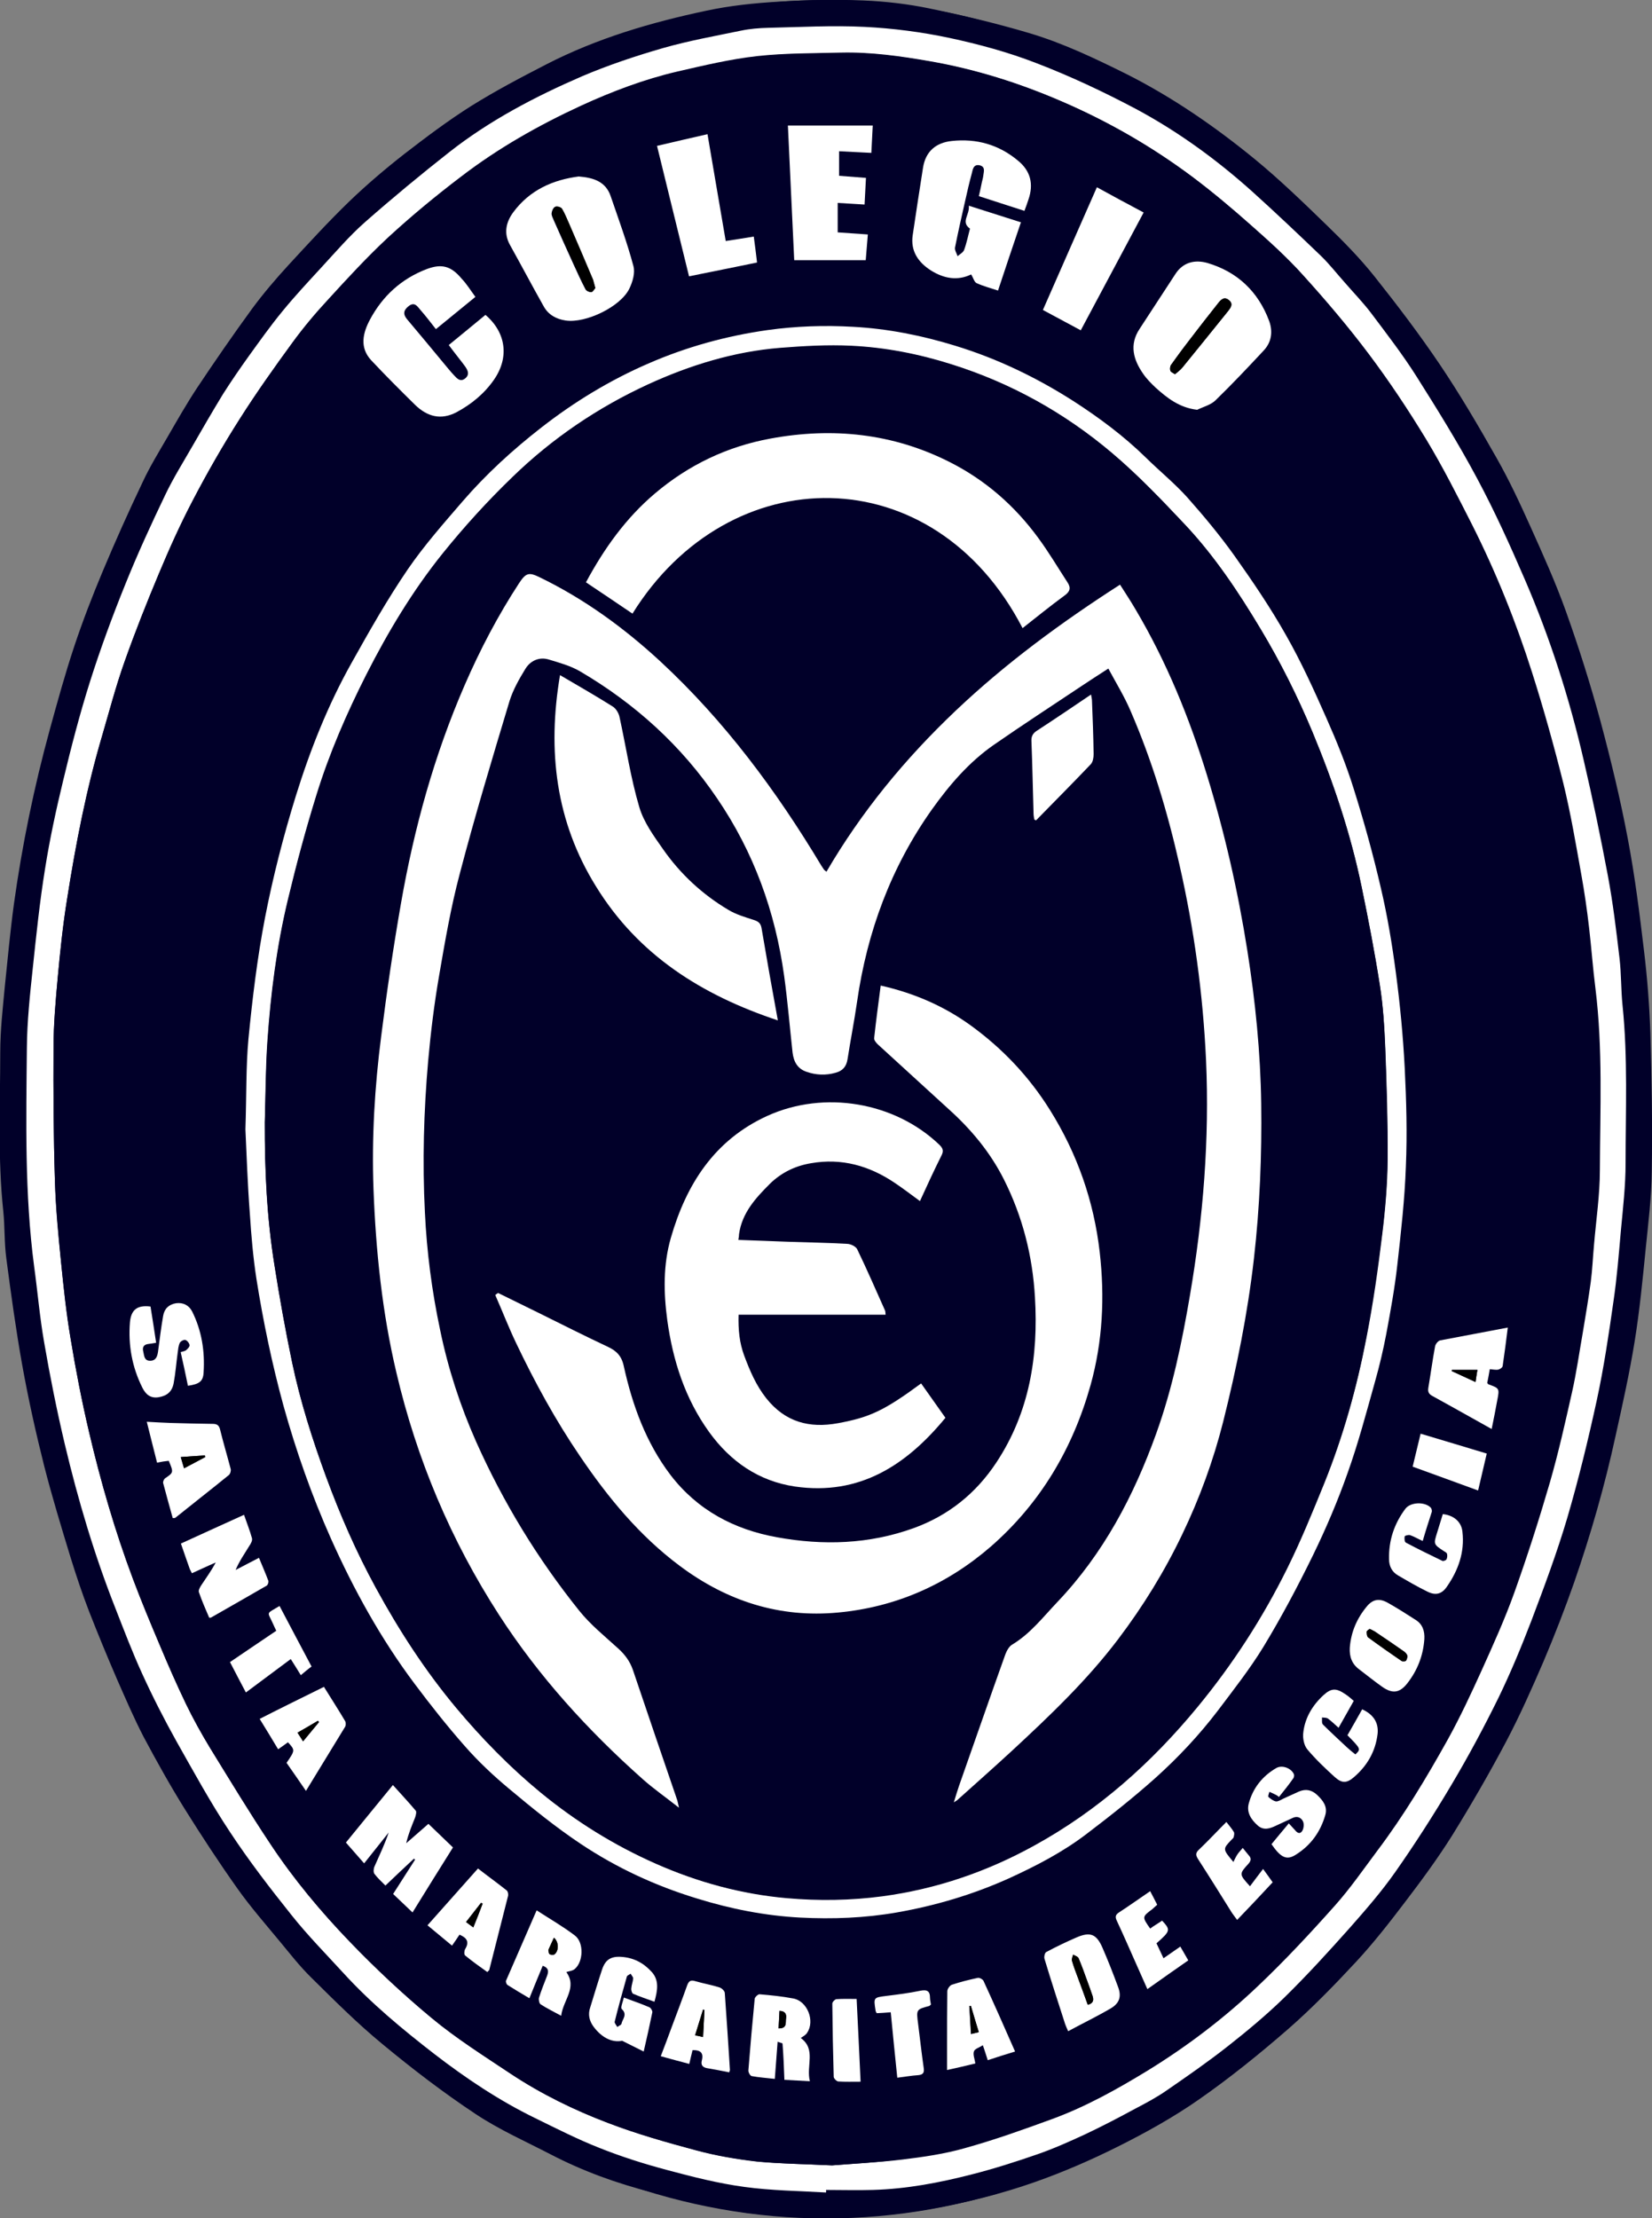 <?xml version="1.0" encoding="utf-8"?>
<!-- Generator: Adobe Illustrator 24.3.0, SVG Export Plug-In . SVG Version: 6.00 Build 0)  -->
<svg version="1.1" id="Capa_1" xmlns="http://www.w3.org/2000/svg" xmlns:xlink="http://www.w3.org/1999/xlink" x="0px" y="0px"
	 viewBox="0 0 70.68 94.89" style="enable-background:new 0 0 70.68 94.89;" xml:space="preserve">
<rect x="0" y="0" width="70.68" height="94.89" fill="#808080" stroke="none"/>
<style type="text/css">
	.st0{fill:#010029;}
	.st1{fill:#FFFFFF;}
</style>
<g>
	<ellipse class="st0" cx="35.34" cy="47.45" rx="34.75" ry="47.45"/>
	<path class="st0" d="M35.36,94.89c-1.21-0.08-2.43-0.08-3.63-0.26c-1.3-0.19-2.58-0.53-3.85-0.85c-1.49-0.38-2.93-0.9-4.3-1.61
		c-1.08-0.56-2.21-1.06-3.22-1.73c-1.39-0.92-2.72-1.94-4-3c-1.07-0.88-2.06-1.87-3.05-2.85c-0.48-0.47-0.9-1.01-1.33-1.53
		c-0.62-0.75-1.26-1.48-1.82-2.27c-0.78-1.1-1.52-2.23-2.24-3.38c-0.63-1.01-1.21-2.05-1.77-3.1c-0.42-0.81-0.78-1.65-1.15-2.49
		c-0.41-0.95-0.81-1.92-1.19-2.89c-0.29-0.75-0.54-1.5-0.78-2.27c-0.4-1.31-0.8-2.62-1.14-3.95c-0.36-1.43-0.68-2.87-0.94-4.32
		c-0.27-1.51-0.48-3.04-0.68-4.56c-0.09-0.67-0.06-1.35-0.13-2.02c-0.24-2.26-0.13-4.52-0.13-6.78c0-0.96,0.11-1.91,0.2-2.87
		C0.33,41,0.44,39.81,0.6,38.64c0.35-2.51,0.86-4.98,1.53-7.43c0.33-1.2,0.66-2.4,1.05-3.57c0.36-1.08,0.77-2.14,1.21-3.19
		c0.54-1.29,1.11-2.56,1.71-3.82c0.31-0.67,0.7-1.3,1.07-1.94c0.41-0.71,0.82-1.43,1.27-2.11c0.76-1.14,1.54-2.27,2.35-3.38
		c0.48-0.65,1.01-1.27,1.56-1.87c0.85-0.92,1.7-1.85,2.6-2.72c0.75-0.72,1.55-1.4,2.37-2.04c0.92-0.71,1.85-1.41,2.83-2.03
		c1.04-0.65,2.14-1.23,3.23-1.79c2.16-1.11,4.47-1.79,6.83-2.29c1.02-0.22,2.08-0.33,3.13-0.39c1.2-0.07,2.41-0.1,3.61-0.05
		c0.94,0.04,1.89,0.15,2.81,0.34c1.44,0.3,2.88,0.64,4.29,1.06c1.44,0.43,2.8,1.08,4.15,1.75c1.98,1,3.79,2.25,5.5,3.65
		c1.07,0.88,2.07,1.85,3.07,2.82c0.72,0.7,1.42,1.41,2.04,2.19c0.97,1.22,1.92,2.47,2.79,3.76c0.87,1.29,1.66,2.64,2.43,4
		c0.54,0.95,1,1.94,1.45,2.94c0.54,1.2,1.08,2.4,1.52,3.63c0.55,1.54,1.04,3.09,1.47,4.67c0.45,1.68,0.86,3.37,1.18,5.08
		c0.3,1.58,0.5,3.18,0.69,4.78c0.14,1.16,0.23,2.33,0.27,3.49c0.06,1.98,0.09,3.95,0.06,5.93c-0.01,1.1-0.15,2.21-0.26,3.31
		c-0.13,1.32-0.26,2.64-0.47,3.95c-0.22,1.36-0.52,2.71-0.82,4.06c-0.46,2.12-1.06,4.21-1.77,6.26c-0.4,1.14-0.84,2.27-1.31,3.38
		c-0.5,1.16-1.01,2.31-1.6,3.43c-0.72,1.36-1.49,2.69-2.3,4c-0.62,0.99-1.32,1.94-2.03,2.87c-0.66,0.87-1.34,1.74-2.08,2.54
		c-0.93,1-1.89,1.99-2.92,2.89c-1.22,1.06-2.48,2.08-3.8,3c-1.1,0.77-2.29,1.43-3.49,2.03c-1.16,0.58-2.36,1.1-3.59,1.53
		c-1.4,0.49-2.84,0.85-4.3,1.11C38.41,94.75,36.89,94.85,35.36,94.89z M35.34,93.79c0-0.03,0-0.07,0-0.1c0.67,0,1.33,0.02,2,0
		c1.45-0.04,2.86-0.31,4.26-0.67c0.95-0.24,1.88-0.54,2.8-0.86c0.69-0.24,1.37-0.54,2.03-0.85c0.72-0.34,1.43-0.71,2.13-1.09
		c0.46-0.25,0.93-0.5,1.36-0.79c0.88-0.6,1.76-1.21,2.59-1.87c0.84-0.66,1.68-1.35,2.44-2.1c0.97-0.95,1.89-1.96,2.79-2.97
		c0.68-0.77,1.36-1.55,1.95-2.39c0.85-1.21,1.65-2.46,2.41-3.74c0.72-1.21,1.39-2.45,2.01-3.72c0.53-1.07,0.99-2.18,1.41-3.3
		c0.55-1.45,1.09-2.9,1.53-4.38c0.49-1.67,0.9-3.36,1.27-5.06c0.3-1.39,0.51-2.8,0.71-4.21c0.15-1.01,0.23-2.03,0.32-3.05
		c0.08-0.95,0.2-1.91,0.2-2.87c0-2.25,0.1-4.5-0.13-6.75c-0.07-0.67-0.05-1.35-0.13-2.02c-0.14-1.18-0.28-2.37-0.5-3.54
		c-0.3-1.65-0.65-3.29-1.03-4.92c-0.61-2.65-1.44-5.24-2.52-7.74c-0.63-1.46-1.29-2.92-2.04-4.32c-0.8-1.5-1.7-2.96-2.61-4.39
		c-0.59-0.93-1.27-1.81-1.93-2.69c-0.35-0.46-0.75-0.88-1.13-1.31c-0.33-0.38-0.64-0.78-1.01-1.13c-0.98-0.94-1.96-1.88-2.97-2.78
		c-1.51-1.36-3.16-2.55-4.95-3.51c-1.38-0.74-2.8-1.4-4.26-1.96c-1.2-0.47-2.46-0.81-3.73-1.08c-1.19-0.25-2.41-0.41-3.62-0.47
		c-1.37-0.07-2.75,0.01-4.12,0.04c-0.39,0.01-0.78,0.04-1.16,0.12c-1.11,0.23-2.23,0.43-3.32,0.74c-1.18,0.34-2.35,0.73-3.48,1.21
		c-2.02,0.87-3.96,1.89-5.69,3.25c-1.23,0.96-2.43,1.96-3.6,2.99c-0.67,0.59-1.26,1.28-1.86,1.93c-0.57,0.62-1.14,1.24-1.68,1.89
		c-0.51,0.62-0.97,1.27-1.44,1.92c-0.38,0.53-0.76,1.07-1.1,1.62c-0.46,0.73-0.88,1.48-1.31,2.23c-0.39,0.68-0.82,1.35-1.15,2.06
		c-0.6,1.25-1.18,2.51-1.7,3.8c-0.56,1.39-1.08,2.79-1.53,4.21c-0.44,1.4-0.8,2.82-1.15,4.24c-0.3,1.24-0.57,2.49-0.77,3.75
		c-0.23,1.42-0.38,2.86-0.53,4.29c-0.12,1.12-0.24,2.25-0.25,3.37c-0.03,3.12-0.1,6.25,0.31,9.36c0.14,1.09,0.24,2.18,0.43,3.26
		c0.25,1.45,0.55,2.9,0.88,4.34c0.56,2.4,1.27,4.76,2.18,7.06c0.36,0.92,0.71,1.84,1.12,2.74c0.46,0.99,0.95,1.97,1.48,2.92
		c0.73,1.31,1.46,2.63,2.29,3.88c0.81,1.23,1.71,2.4,2.63,3.55c0.7,0.87,1.48,1.66,2.23,2.49c1.18,1.28,2.51,2.39,3.89,3.46
		c1.35,1.05,2.77,1.99,4.31,2.74c0.91,0.44,1.81,0.9,2.74,1.27c0.95,0.37,1.92,0.68,2.91,0.95c1.09,0.29,2.18,0.57,3.29,0.72
		C33,93.7,34.18,93.71,35.34,93.79z"/>
	<path class="st1" d="M35.34,93.79c-1.17-0.07-2.34-0.08-3.5-0.24c-1.11-0.15-2.21-0.43-3.29-0.72c-0.98-0.26-1.96-0.57-2.91-0.95
		c-0.94-0.37-1.84-0.83-2.74-1.27c-1.54-0.75-2.96-1.7-4.31-2.74c-1.37-1.06-2.71-2.17-3.89-3.46c-0.75-0.82-1.54-1.62-2.23-2.49
		c-0.92-1.15-1.82-2.32-2.63-3.55c-0.83-1.25-1.55-2.57-2.29-3.88c-0.53-0.95-1.03-1.93-1.48-2.92c-0.41-0.9-0.76-1.82-1.12-2.74
		c-0.91-2.3-1.61-4.66-2.18-7.06c-0.34-1.44-0.63-2.89-0.88-4.34c-0.19-1.08-0.28-2.17-0.43-3.26c-0.41-3.11-0.34-6.24-0.31-9.36
		c0.01-1.12,0.13-2.25,0.25-3.37c0.15-1.43,0.3-2.87,0.53-4.29c0.2-1.26,0.47-2.51,0.77-3.75c0.34-1.42,0.71-2.85,1.15-4.24
		c0.45-1.42,0.97-2.83,1.53-4.21c0.52-1.29,1.1-2.55,1.7-3.8c0.34-0.71,0.76-1.38,1.15-2.06c0.43-0.75,0.86-1.49,1.31-2.23
		c0.35-0.55,0.72-1.09,1.1-1.62c0.47-0.65,0.93-1.3,1.44-1.92c0.53-0.65,1.11-1.27,1.68-1.89c0.61-0.66,1.19-1.34,1.86-1.93
		c1.17-1.03,2.38-2.03,3.6-2.99c1.73-1.36,3.68-2.38,5.69-3.25c1.13-0.48,2.3-0.87,3.48-1.21c1.09-0.31,2.21-0.51,3.32-0.74
		c0.38-0.08,0.77-0.11,1.16-0.12c1.37-0.03,2.75-0.11,4.12-0.04c1.21,0.06,2.44,0.22,3.62,0.47c1.26,0.27,2.52,0.61,3.73,1.08
		c1.46,0.56,2.88,1.23,4.26,1.96c1.79,0.96,3.43,2.15,4.95,3.51c1.01,0.91,1.99,1.84,2.97,2.78c0.36,0.35,0.67,0.75,1.01,1.13
		c0.38,0.44,0.78,0.85,1.13,1.31c0.66,0.88,1.34,1.76,1.93,2.69c0.91,1.44,1.81,2.89,2.61,4.39c0.75,1.4,1.41,2.86,2.04,4.32
		c1.08,2.5,1.91,5.09,2.52,7.74c0.38,1.63,0.72,3.27,1.03,4.92c0.22,1.17,0.36,2.35,0.5,3.54c0.08,0.67,0.06,1.35,0.13,2.02
		c0.23,2.25,0.13,4.5,0.13,6.75c0,0.96-0.11,1.91-0.2,2.87c-0.09,1.02-0.17,2.04-0.32,3.05c-0.2,1.41-0.41,2.82-0.71,4.21
		c-0.37,1.7-0.78,3.39-1.27,5.06c-0.44,1.48-0.98,2.93-1.53,4.38c-0.43,1.12-0.89,2.23-1.41,3.3c-0.62,1.26-1.29,2.51-2.01,3.72
		c-0.76,1.28-1.56,2.53-2.41,3.74c-0.59,0.84-1.27,1.62-1.95,2.39c-0.9,1.01-1.82,2.02-2.79,2.97c-0.77,0.75-1.6,1.44-2.44,2.1
		c-0.84,0.66-1.72,1.27-2.59,1.87c-0.43,0.3-0.9,0.55-1.36,0.79c-0.7,0.38-1.41,0.75-2.13,1.09c-0.67,0.31-1.34,0.61-2.03,0.85
		c-0.92,0.32-1.86,0.62-2.8,0.86c-1.4,0.36-2.81,0.63-4.26,0.67c-0.66,0.02-1.33,0-2,0C35.35,93.72,35.35,93.75,35.34,93.79z
		 M35.6,92.63c0.83-0.07,1.93-0.12,3.01-0.25c0.9-0.11,1.81-0.24,2.68-0.49c1.26-0.35,2.49-0.79,3.72-1.24
		c1.45-0.53,2.79-1.28,4.1-2.08c1.69-1.04,3.27-2.24,4.71-3.61c1.15-1.09,2.24-2.26,3.3-3.45c0.65-0.73,1.21-1.54,1.8-2.33
		c1.14-1.51,2.11-3.13,3.03-4.78c0.53-0.96,0.99-1.95,1.44-2.94c0.5-1.11,1-2.21,1.41-3.36c0.55-1.54,1.05-3.1,1.51-4.68
		c0.37-1.28,0.66-2.58,0.95-3.87c0.19-0.84,0.31-1.7,0.46-2.55c0.12-0.72,0.24-1.43,0.34-2.16c0.07-0.53,0.09-1.06,0.14-1.6
		c0.09-1.06,0.25-2.13,0.25-3.19c0.01-2.59,0.13-5.19-0.19-7.77c-0.11-0.86-0.17-1.72-0.27-2.58c-0.09-0.78-0.2-1.55-0.34-2.32
		c-0.23-1.29-0.45-2.59-0.76-3.86c-0.4-1.6-0.84-3.18-1.34-4.75c-0.69-2.17-1.54-4.28-2.56-6.31c-0.63-1.24-1.26-2.49-1.98-3.68
		c-0.76-1.25-1.57-2.47-2.45-3.64c-0.88-1.17-1.83-2.29-2.81-3.37c-0.68-0.76-1.45-1.45-2.22-2.13c-0.8-0.71-1.62-1.4-2.47-2.04
		c-1.74-1.3-3.61-2.38-5.6-3.24c-1.81-0.78-3.69-1.38-5.64-1.72c-1.26-0.22-2.53-0.4-3.81-0.37c-1.2,0.03-2.41,0.01-3.59,0.15
		c-1.15,0.13-2.28,0.39-3.41,0.66c-1.42,0.33-2.79,0.85-4.12,1.46c-1.82,0.83-3.55,1.82-5.14,3.04c-1.07,0.82-2.12,1.69-3.12,2.6
		c-0.91,0.83-1.74,1.75-2.57,2.66C13.51,13.4,13,14,12.53,14.64c-0.79,1.08-1.57,2.17-2.28,3.3c-0.72,1.13-1.39,2.3-2.01,3.49
		c-0.53,1.01-1,2.06-1.44,3.11c-0.52,1.24-1.02,2.5-1.47,3.77c-0.37,1.04-0.65,2.11-0.96,3.17c-0.67,2.29-1.13,4.63-1.5,6.99
		c-0.18,1.11-0.29,2.24-0.4,3.36c-0.09,0.98-0.18,1.97-0.18,2.95c-0.01,1.91,0,3.83,0.06,5.74c0.03,1.15,0.14,2.3,0.26,3.45
		c0.11,1.1,0.22,2.2,0.41,3.29c0.22,1.34,0.48,2.68,0.79,4c0.5,2.13,1.11,4.24,1.88,6.29c0.35,0.94,0.74,1.87,1.13,2.79
		c0.36,0.86,0.74,1.72,1.14,2.56c0.31,0.64,0.66,1.27,1.03,1.88c0.85,1.38,1.69,2.77,2.59,4.12c0.99,1.49,2.14,2.87,3.38,4.16
		c1.11,1.15,2.28,2.25,3.51,3.27c1.06,0.88,2.24,1.62,3.39,2.39c1.3,0.86,2.71,1.55,4.16,2.1c1.23,0.47,2.5,0.83,3.77,1.17
		c0.85,0.23,1.74,0.38,2.61,0.48C33.38,92.56,34.36,92.57,35.6,92.63z"/>
	<path class="st0" d="M35.6,92.63c-1.24-0.06-2.22-0.07-3.2-0.17c-0.88-0.1-1.76-0.25-2.61-0.48c-1.27-0.34-2.55-0.7-3.77-1.17
		c-1.45-0.55-2.86-1.24-4.16-2.1c-1.15-0.76-2.33-1.51-3.39-2.39c-1.23-1.02-2.41-2.12-3.51-3.27c-1.24-1.29-2.39-2.66-3.38-4.16
		c-0.9-1.35-1.74-2.74-2.59-4.12c-0.37-0.61-0.72-1.24-1.03-1.88c-0.41-0.84-0.78-1.7-1.14-2.56c-0.39-0.92-0.77-1.85-1.13-2.79
		c-0.77-2.05-1.38-4.15-1.88-6.29c-0.31-1.32-0.57-2.66-0.79-4c-0.18-1.09-0.3-2.19-0.41-3.29c-0.11-1.15-0.22-2.3-0.26-3.45
		c-0.06-1.91-0.07-3.82-0.06-5.74c0.01-0.99,0.09-1.97,0.18-2.95c0.1-1.12,0.22-2.25,0.4-3.36c0.37-2.36,0.82-4.7,1.5-6.99
		c0.31-1.06,0.59-2.13,0.96-3.17c0.45-1.27,0.95-2.53,1.47-3.77c0.44-1.05,0.91-2.1,1.44-3.11c0.62-1.19,1.29-2.36,2.01-3.49
		c0.72-1.13,1.49-2.22,2.28-3.3c0.46-0.63,0.97-1.24,1.5-1.81c0.83-0.91,1.67-1.82,2.57-2.66c1-0.92,2.04-1.78,3.12-2.6
		c1.59-1.22,3.32-2.2,5.14-3.04c1.33-0.61,2.7-1.13,4.12-1.46c1.13-0.26,2.26-0.53,3.41-0.66c1.19-0.13,2.4-0.12,3.59-0.15
		c1.28-0.03,2.55,0.15,3.81,0.37c1.95,0.34,3.82,0.93,5.64,1.72c1.99,0.86,3.87,1.94,5.6,3.24c0.85,0.64,1.67,1.33,2.47,2.04
		c0.77,0.68,1.53,1.37,2.22,2.13c0.98,1.09,1.93,2.2,2.81,3.37c0.88,1.17,1.69,2.39,2.45,3.64c0.72,1.19,1.35,2.44,1.98,3.68
		c1.03,2.03,1.88,4.14,2.56,6.31c0.5,1.57,0.95,3.15,1.34,4.75c0.32,1.27,0.53,2.57,0.76,3.86c0.14,0.77,0.24,1.54,0.34,2.32
		c0.1,0.86,0.17,1.72,0.27,2.58c0.32,2.58,0.2,5.18,0.19,7.77c0,1.06-0.16,2.13-0.25,3.19c-0.04,0.53-0.07,1.07-0.14,1.6
		c-0.09,0.72-0.22,1.44-0.34,2.16c-0.14,0.85-0.27,1.71-0.46,2.55c-0.29,1.3-0.58,2.6-0.95,3.87c-0.46,1.57-0.95,3.14-1.51,4.68
		c-0.41,1.14-0.91,2.25-1.41,3.36c-0.45,1-0.91,1.99-1.44,2.94c-0.91,1.65-1.89,3.27-3.03,4.78c-0.59,0.78-1.14,1.6-1.8,2.33
		c-1.06,1.18-2.14,2.35-3.3,3.45c-1.44,1.36-3.02,2.57-4.71,3.61c-1.31,0.81-2.65,1.55-4.1,2.08c-1.23,0.45-2.46,0.89-3.72,1.24
		c-0.87,0.24-1.78,0.38-2.68,0.49C37.53,92.51,36.44,92.56,35.6,92.63z M10.5,48.31c0.05,1.02,0.09,2.33,0.18,3.63
		c0.06,0.92,0.14,1.85,0.28,2.77c0.29,1.83,0.67,3.65,1.16,5.44c0.53,1.95,1.2,3.84,2.03,5.68c0.98,2.19,2.14,4.29,3.58,6.21
		c0.69,0.92,1.4,1.82,2.16,2.68c0.57,0.64,1.2,1.25,1.87,1.8c1,0.83,2.01,1.65,3.08,2.37c1.53,1.02,3.19,1.79,4.96,2.33
		c1.45,0.44,2.93,0.74,4.43,0.82c1.38,0.07,2.76,0.02,4.13-0.22c1.66-0.29,3.27-0.76,4.8-1.46c1.16-0.53,2.3-1.12,3.32-1.9
		c1.01-0.77,2-1.55,2.94-2.39c0.98-0.87,1.88-1.84,2.68-2.89c0.68-0.89,1.38-1.77,1.95-2.73c0.77-1.27,1.47-2.58,2.12-3.92
		c0.55-1.13,1.05-2.3,1.47-3.49c0.46-1.29,0.8-2.62,1.18-3.93c0.19-0.67,0.35-1.35,0.48-2.03c0.18-0.97,0.36-1.95,0.47-2.93
		c0.16-1.41,0.32-2.83,0.37-4.25c0.05-1.4,0.02-2.81-0.05-4.21c-0.07-1.36-0.2-2.73-0.38-4.08c-0.16-1.21-0.36-2.42-0.64-3.61
		c-0.33-1.43-0.72-2.84-1.16-4.24c-0.33-1.03-0.73-2.04-1.17-3.03c-0.53-1.2-1.08-2.41-1.73-3.55c-0.67-1.17-1.42-2.3-2.2-3.39
		c-0.62-0.87-1.3-1.7-2.02-2.5c-0.55-0.61-1.19-1.13-1.78-1.71c-0.94-0.92-1.99-1.7-3.09-2.41c-1.58-1.01-3.26-1.82-5.06-2.37
		c-1.43-0.44-2.89-0.72-4.37-0.81c-1.22-0.07-2.44-0.03-3.66,0.14c-1.77,0.25-3.47,0.72-5.1,1.43c-1.64,0.71-3.17,1.64-4.58,2.74
		c-1.22,0.95-2.36,1.99-3.37,3.16c-0.81,0.94-1.65,1.87-2.34,2.9c-0.87,1.29-1.65,2.65-2.41,4.01c-1,1.8-1.77,3.72-2.38,5.68
		c-0.53,1.71-0.98,3.45-1.32,5.21c-0.34,1.71-0.54,3.46-0.71,5.19C10.52,45.63,10.55,46.83,10.5,48.31z M51.22,17.53
		c0.27-0.13,0.58-0.21,0.79-0.4c0.71-0.69,1.39-1.41,2.07-2.14c0.33-0.36,0.38-0.81,0.22-1.25c-0.46-1.26-1.36-2.1-2.64-2.48
		c-0.53-0.16-1.03-0.04-1.37,0.47c-0.52,0.78-1.03,1.57-1.54,2.36c-0.44,0.68-0.26,1.31,0.16,1.91c0.15,0.21,0.33,0.41,0.53,0.59
		C49.94,17.03,50.47,17.44,51.22,17.53z M24.76,7.55c-1.1,0.14-2.1,0.57-2.8,1.53c-0.31,0.42-0.42,0.9-0.14,1.4
		c0.48,0.88,0.96,1.76,1.45,2.64c0.2,0.35,0.54,0.53,0.93,0.59c0.86,0.14,2.36-0.59,2.73-1.37c0.14-0.29,0.25-0.68,0.17-0.96
		c-0.28-1.01-0.64-1.99-0.97-2.98C25.92,7.77,25.41,7.6,24.76,7.55z M20.34,12.7c-0.2-0.27-0.37-0.55-0.58-0.8
		c-0.44-0.54-0.84-0.65-1.49-0.41c-1.08,0.41-1.89,1.15-2.43,2.16c-0.3,0.57-0.46,1.19,0.05,1.74c0.6,0.65,1.23,1.28,1.87,1.9
		c0.52,0.51,1.11,0.68,1.79,0.32c0.63-0.34,1.18-0.79,1.59-1.38c0.67-0.96,0.52-2.03-0.36-2.78c-0.52,0.42-1.04,0.85-1.57,1.29
		c0.1,0.13,0.17,0.24,0.25,0.33c0.15,0.2,0.32,0.4,0.46,0.6c0.12,0.16,0.2,0.34-0.01,0.5c-0.2,0.16-0.33,0.01-0.46-0.12
		c-0.15-0.16-0.29-0.33-0.43-0.5c-0.53-0.64-1.07-1.28-1.6-1.92c-0.18-0.22-0.14-0.39,0.08-0.56c0.25-0.19,0.37,0.03,0.49,0.16
		c0.24,0.27,0.45,0.55,0.67,0.83C19.22,13.61,19.77,13.17,20.34,12.7z M41.45,8.8c0.05,0.38-0.37,0.69,0.06,0.99
		c-0.08,0.3-0.14,0.61-0.25,0.91c-0.04,0.11-0.19,0.18-0.28,0.27c-0.04-0.12-0.14-0.26-0.11-0.37C41,9.94,41.15,9.28,41.3,8.63
		c0.09-0.4,0.18-0.8,0.29-1.2c0.04-0.16,0.07-0.39,0.33-0.34c0.26,0.05,0.19,0.26,0.16,0.44c-0.01,0.09-0.04,0.19-0.06,0.28
		c-0.04,0.19-0.09,0.39-0.13,0.6c0.67,0.21,1.3,0.42,1.95,0.63C43.9,8.84,43.95,8.69,44,8.54c0.22-0.66,0.09-1.23-0.46-1.68
		c-0.82-0.68-1.77-0.94-2.81-0.83c-0.68,0.07-1.13,0.44-1.24,1.15c-0.15,0.96-0.31,1.92-0.44,2.88c-0.1,0.68,0.23,1.16,0.78,1.51
		c0.55,0.35,1.14,0.46,1.72,0.17c0.08,0.15,0.12,0.33,0.23,0.37c0.28,0.13,0.59,0.21,0.92,0.32c0.33-0.97,0.65-1.93,0.98-2.92
		C42.95,9.28,42.24,9.06,41.45,8.8z M37.28,6.54c0.02-0.4,0.04-0.76,0.07-1.18c-1.24,0-2.43,0-3.63,0c0.09,1.94,0.18,3.83,0.27,5.76
		c1.03,0,2.03,0,3.06,0c0.03-0.35,0.06-0.71,0.09-1.1c-0.46-0.03-0.88-0.06-1.29-0.09c0-0.44,0-0.84,0-1.26
		c0.4,0.02,0.76,0.05,1.15,0.07c0.02-0.4,0.04-0.75,0.06-1.14c-0.41-0.03-0.78-0.06-1.15-0.09c0-0.36,0-0.7,0-1.05
		C36.36,6.49,36.79,6.51,37.28,6.54z M32.25,10.12c-0.43,0.07-0.8,0.13-1.2,0.19c-0.26-1.53-0.52-3.03-0.78-4.57
		c-0.74,0.17-1.44,0.33-2.16,0.5c0.47,1.89,0.92,3.74,1.37,5.58c0.99-0.2,1.94-0.39,2.91-0.59C32.35,10.87,32.31,10.51,32.25,10.12z
		 M48.93,9.09c-0.68-0.37-1.33-0.72-2-1.08c-0.78,1.78-1.54,3.51-2.31,5.25c0.56,0.3,1.08,0.58,1.62,0.87
		C47.14,12.45,48.02,10.8,48.93,9.09z M16.49,80.66c0.42-0.4,0.82-0.78,1.22-1.17c0.02,0.01,0.03,0.03,0.05,0.04
		c-0.31,0.48-0.62,0.97-0.94,1.47c0.28,0.26,0.54,0.51,0.83,0.79c0.59-0.95,1.16-1.86,1.73-2.78c-0.37-0.35-0.71-0.68-1.05-1.01
		c-0.33,0.29-0.64,0.56-0.95,0.83c0.09-0.4,0.24-0.75,0.38-1.1c0.04-0.09,0.07-0.24,0.03-0.29c-0.31-0.37-0.64-0.72-0.98-1.1
		c-0.68,0.84-1.34,1.65-2.01,2.46c0.27,0.31,0.51,0.59,0.78,0.89c0.37-0.47,0.71-0.89,1.05-1.32c-0.18,0.51-0.4,0.98-0.61,1.46
		c-0.04,0.09-0.05,0.24,0,0.31C16.15,80.33,16.32,80.48,16.49,80.66z M64.51,56.79c-1,0.19-1.95,0.37-2.89,0.56
		c-0.09,0.02-0.2,0.15-0.21,0.25c-0.11,0.59-0.19,1.19-0.29,1.78c-0.03,0.18,0.03,0.26,0.18,0.35c0.57,0.3,1.13,0.62,1.69,0.94
		c0.27,0.15,0.54,0.3,0.84,0.47c0.09-0.45,0.16-0.84,0.24-1.23c0.1-0.51,0.1-0.51-0.37-0.68c-0.02-0.01-0.03-0.03-0.06-0.06
		c0.03-0.18,0.07-0.37,0.11-0.59c0.13,0.01,0.25,0.04,0.36,0.02c0.07-0.01,0.18-0.09,0.19-0.15C64.37,57.91,64.44,57.36,64.51,56.79
		z M7.39,64.94c0.07-0.01,0.1,0,0.11-0.01c0.76-0.6,1.52-1.21,2.28-1.82c0.06-0.05,0.1-0.18,0.08-0.26
		c-0.14-0.57-0.31-1.14-0.46-1.71c-0.05-0.19-0.15-0.22-0.32-0.22c-0.6-0.01-1.2-0.02-1.81-0.04c-0.31-0.01-0.63-0.03-1-0.05
		c0.16,0.62,0.3,1.18,0.45,1.75c0.12-0.02,0.19-0.04,0.26-0.05c0.08-0.01,0.16-0.02,0.24-0.03c0.21,0.5,0.21,0.5-0.16,0.75
		c-0.05,0.04-0.1,0.14-0.08,0.2C7.11,63.94,7.25,64.44,7.39,64.94z M8.21,67.3c0.35-0.16,0.68-0.32,1.01-0.47
		c-0.19,0.36-0.41,0.67-0.63,0.99c-0.05,0.08-0.12,0.21-0.09,0.28c0.13,0.37,0.3,0.74,0.44,1.09c0.05,0,0.07,0.01,0.07,0
		c0.8-0.45,1.6-0.9,2.39-1.37c0.05-0.03,0.09-0.15,0.07-0.21c-0.12-0.32-0.26-0.64-0.4-0.98c-0.36,0.18-0.68,0.35-1,0.52
		c0.16-0.37,0.38-0.69,0.58-1.02c0.06-0.1,0.14-0.24,0.12-0.34c-0.09-0.33-0.22-0.65-0.34-1c-0.92,0.42-1.81,0.83-2.7,1.23
		c0.14,0.39,0.26,0.74,0.38,1.09C8.14,67.17,8.17,67.21,8.21,67.3z M8.04,59.28c0.49-0.07,0.65-0.19,0.67-0.55
		c0.06-0.91-0.08-1.79-0.49-2.62c-0.14-0.27-0.38-0.39-0.69-0.35C7.23,55.8,7.04,56,6.99,56.3c-0.09,0.51-0.15,1.02-0.22,1.54
		c-0.03,0.2-0.09,0.38-0.34,0.38c-0.26,0-0.25-0.22-0.29-0.39c-0.05-0.19,0.02-0.31,0.23-0.33c0.1-0.01,0.2-0.03,0.32-0.05
		c-0.08-0.54-0.16-1.05-0.24-1.55c-0.56-0.07-0.83,0.13-0.88,0.67c-0.09,0.98,0.09,1.92,0.53,2.8c0.14,0.28,0.34,0.48,0.7,0.41
		c0.35-0.06,0.57-0.23,0.64-0.6c0.08-0.42,0.11-0.86,0.17-1.29c0.02-0.15,0.03-0.3,0.09-0.43c0.03-0.07,0.17-0.15,0.24-0.13
		c0.08,0.02,0.17,0.14,0.18,0.22c0.01,0.07-0.08,0.16-0.15,0.22c-0.05,0.04-0.13,0.05-0.23,0.08C7.84,58.32,7.94,58.79,8.04,59.28z
		 M60.94,70.12c0.02-0.34-0.07-0.64-0.37-0.83c-0.39-0.25-0.79-0.5-1.19-0.73c-0.36-0.2-0.63-0.14-0.9,0.17
		c-0.42,0.51-0.67,1.1-0.72,1.76c-0.03,0.37,0.08,0.69,0.4,0.92c0.33,0.25,0.65,0.51,0.99,0.75c0.42,0.3,0.74,0.27,1.07-0.15
		C60.65,71.46,60.9,70.83,60.94,70.12z M45.7,86.89c0.63-0.33,1.25-0.64,1.84-0.98c0.38-0.22,0.45-0.52,0.3-0.93
		c-0.21-0.56-0.43-1.12-0.67-1.68c-0.24-0.57-0.5-0.67-1.08-0.43c-0.45,0.19-0.89,0.4-1.31,0.63c-0.06,0.03-0.1,0.21-0.08,0.3
		c0.28,0.93,0.58,1.85,0.88,2.78C45.6,86.66,45.64,86.75,45.7,86.89z M13.86,72.16c-0.93,0.46-1.83,0.9-2.75,1.36
		c0.27,0.45,0.52,0.87,0.79,1.3c0.17-0.12,0.29-0.21,0.42-0.3c0.31,0.33,0.31,0.33-0.06,0.88c0.27,0.39,0.54,0.78,0.83,1.2
		c0.58-0.95,1.14-1.85,1.68-2.75c0.03-0.06,0.04-0.17,0-0.23C14.48,73.14,14.17,72.66,13.86,72.16z M22.65,85.48
		c0.2-0.49,0.38-0.94,0.57-1.4c0.24,0.09,0.26,0.24,0.19,0.42c-0.12,0.31-0.25,0.63-0.35,0.95c-0.03,0.08,0.01,0.24,0.07,0.28
		c0.26,0.17,0.55,0.31,0.88,0.49c0.09-0.67,0.71-1.2,0.22-1.87c0.12-0.04,0.27-0.05,0.36-0.13c0.38-0.32,0.41-1.13,0.01-1.43
		c-0.51-0.39-1.07-0.71-1.64-1.08c-0.46,1.04-0.89,2.02-1.31,3.01c-0.02,0.05,0.02,0.15,0.06,0.18C22,85.1,22.31,85.28,22.65,85.48z
		 M34.26,87.18c0.09-0.07,0.21-0.13,0.28-0.23c0.35-0.51,0.01-1.36-0.59-1.47c-0.48-0.09-0.96-0.14-1.45-0.18
		c-0.06-0.01-0.19,0.11-0.2,0.19c-0.1,1.02-0.19,2.04-0.27,3.06c-0.01,0.08,0.08,0.24,0.14,0.25c0.32,0.06,0.64,0.08,0.99,0.12
		c0.04-0.54,0.08-1.05,0.12-1.59c0.1,0.04,0.21,0.06,0.21,0.08c0.03,0.51,0.05,1.01,0.08,1.55c0.34,0.02,0.68,0.04,1.09,0.06
		C34.48,88.37,34.93,87.67,34.26,87.18z M60.87,65.92c0.14-0.45,0.26-0.85,0.38-1.25c0.01-0.05,0-0.13-0.04-0.17
		c-0.25-0.26-0.87-0.25-1.09,0.04c-0.48,0.64-0.72,1.36-0.7,2.16c0.01,0.29,0.12,0.54,0.38,0.69c0.41,0.24,0.82,0.48,1.25,0.69
		c0.35,0.17,0.62,0.11,0.84-0.2c0.49-0.7,0.77-1.48,0.67-2.35c-0.05-0.43-0.37-0.71-0.84-0.76c-0.08,0.26-0.16,0.52-0.24,0.78
		c-0.16,0.52-0.16,0.52,0.28,0.8c0.05,0.03,0.12,0.07,0.14,0.12c0.02,0.07,0.02,0.17-0.02,0.23c-0.02,0.04-0.14,0.09-0.18,0.07
		c-0.52-0.25-1.05-0.5-1.56-0.78c-0.05-0.03-0.07-0.19-0.05-0.27c0.01-0.04,0.16-0.07,0.23-0.05
		C60.49,65.72,60.65,65.81,60.87,65.92z M20.85,84.36c0.04-0.05,0.06-0.06,0.06-0.08c0.27-1.06,0.55-2.13,0.81-3.19
		c0.02-0.07-0.01-0.18-0.06-0.22c-0.4-0.32-0.81-0.63-1.23-0.94c-0.72,0.82-1.43,1.61-2.16,2.43c0.36,0.29,0.7,0.58,1.05,0.87
		c0.12-0.18,0.22-0.33,0.32-0.47c0.32,0.13,0.44,0.31,0.24,0.62c-0.04,0.07-0.05,0.23,0,0.27C20.21,83.9,20.53,84.13,20.85,84.36z
		 M28,85.63c0.13-0.5,0.2-0.94-0.15-1.31c-0.35-0.37-0.78-0.58-1.28-0.62c-0.44-0.03-0.68,0.12-0.82,0.54
		c-0.18,0.54-0.34,1.09-0.51,1.63c-0.09,0.29-0.04,0.56,0.14,0.81c0.34,0.46,0.78,0.7,1.23,0.61c0.36,0.18,0.62,0.31,0.92,0.46
		c0.14-0.61,0.26-1.15,0.37-1.68c0.01-0.06-0.06-0.18-0.12-0.21c-0.35-0.15-0.71-0.27-1.1-0.42c-0.04,0.18-0.15,0.43-0.09,0.49
		c0.25,0.24,0.02,0.43-0.01,0.63c-0.01,0.05-0.12,0.09-0.18,0.14c-0.04-0.08-0.12-0.17-0.11-0.23c0.16-0.65,0.34-1.29,0.52-1.93
		c0.01-0.05,0.1-0.08,0.16-0.12c0.04,0.07,0.11,0.13,0.11,0.2c-0.01,0.15-0.07,0.29-0.08,0.43c-0.01,0.08,0.03,0.21,0.08,0.23
		C27.38,85.41,27.67,85.51,28,85.63z M43.43,87.76c-0.46-1.05-0.9-2.04-1.35-3.03c-0.03-0.07-0.18-0.15-0.25-0.13
		c-0.37,0.08-0.74,0.17-1.1,0.29c-0.09,0.03-0.19,0.18-0.2,0.28c-0.02,0.78-0.01,1.56-0.01,2.34c0,0.32,0,0.65,0,1.03
		c0.41-0.1,0.8-0.19,1.21-0.28c-0.03-0.19-0.1-0.38-0.06-0.52c0.04-0.11,0.23-0.16,0.38-0.26c0.08,0.25,0.14,0.43,0.21,0.64
		C42.66,88.01,43.04,87.89,43.43,87.76z M31.2,88.65c0.01-0.05,0.03-0.08,0.03-0.11c-0.07-1.1-0.13-2.2-0.22-3.29
		c-0.01-0.09-0.13-0.21-0.22-0.24c-0.34-0.11-0.7-0.17-1.04-0.27c-0.2-0.06-0.28-0.01-0.35,0.18c-0.21,0.6-0.44,1.19-0.66,1.78
		c-0.15,0.4-0.3,0.81-0.47,1.25c0.42,0.11,0.81,0.22,1.22,0.33c0.06-0.23,0.1-0.41,0.14-0.59c0.33-0.01,0.48,0.1,0.4,0.43
		c-0.06,0.23,0.05,0.32,0.27,0.35C30.6,88.52,30.9,88.59,31.2,88.65z M57.92,72.76c-0.15-0.12-0.26-0.22-0.38-0.3
		c-0.37-0.25-0.59-0.25-0.91,0.05c-0.47,0.43-0.8,0.97-0.87,1.61c-0.02,0.23,0.03,0.54,0.17,0.71c0.35,0.43,0.76,0.82,1.18,1.19
		c0.3,0.27,0.51,0.26,0.82,0c0.56-0.49,0.92-1.1,1.01-1.85c0.05-0.48-0.18-0.83-0.66-1.05c-0.1,0.18-0.2,0.36-0.31,0.55
		c-0.11,0.19-0.21,0.38-0.32,0.56c0.57,0.59,0.57,0.59,0.34,0.82c-0.13-0.11-0.26-0.21-0.38-0.32c-0.34-0.32-0.69-0.63-1.01-0.96
		c-0.06-0.06-0.03-0.2-0.04-0.3c0.09,0.02,0.19,0,0.26,0.05c0.15,0.11,0.28,0.24,0.45,0.39C57.5,73.51,57.7,73.15,57.92,72.76z
		 M54.72,76.87c0.21-0.26,0.41-0.51,0.59-0.76c0.04-0.05,0.06-0.14,0.04-0.19c-0.11-0.27-0.5-0.42-0.75-0.27
		c-0.59,0.34-1,0.85-1.18,1.51c-0.1,0.39,0.1,0.7,0.38,0.95c0.26,0.23,0.53,0.13,0.8,0c0.23-0.11,0.46-0.21,0.69-0.32
		c0.2-0.1,0.38-0.02,0.45,0.15c0.05,0.11,0.03,0.31-0.04,0.41c-0.11,0.17-0.23,0.03-0.33-0.07c-0.07-0.08-0.15-0.16-0.24-0.26
		c-0.27,0.32-0.51,0.61-0.74,0.89c0.4,0.59,0.64,0.7,1.04,0.45c0.63-0.4,1.04-0.97,1.26-1.69c0.11-0.38-0.1-0.63-0.34-0.86
		c-0.22-0.22-0.49-0.28-0.79-0.15c-0.22,0.1-0.44,0.2-0.66,0.3c-0.11,0.05-0.22,0.13-0.32,0.12c-0.12-0.01-0.23-0.1-0.32-0.19
		c-0.03-0.03,0.03-0.15,0.04-0.22c0.1,0.05,0.2,0.09,0.3,0.14C54.63,76.8,54.66,76.82,54.72,76.87z M54.04,79.95
		c-0.21,0.28-0.39,0.5-0.56,0.73c-0.47-0.52-0.47-0.52-0.06-0.97c0.12-0.13,0.13-0.23,0.01-0.35c-0.08-0.09-0.16-0.19-0.26-0.32
		c-0.1,0.11-0.17,0.19-0.23,0.28c-0.06,0.1-0.11,0.21-0.17,0.32c-0.45-0.55-0.45-0.55-0.09-0.94c0.04-0.04,0.09-0.07,0.1-0.12
		c0.02-0.07,0.04-0.16,0.01-0.22c-0.08-0.14-0.19-0.27-0.32-0.43c-0.41,0.42-0.79,0.82-1.18,1.19c-0.15,0.14-0.14,0.24-0.03,0.4
		c0.49,0.76,0.97,1.53,1.45,2.3c0.05,0.08,0.12,0.16,0.22,0.3c0.52-0.56,1.01-1.08,1.52-1.61C54.35,80.38,54.24,80.22,54.04,79.95z
		 M49.21,80.9c-0.47,0.32-0.9,0.62-1.33,0.89c-0.16,0.1-0.19,0.19-0.11,0.36c0.29,0.64,0.58,1.29,0.87,1.94
		c0.14,0.31,0.28,0.63,0.44,0.99c0.61-0.43,1.18-0.82,1.75-1.23c-0.13-0.22-0.23-0.4-0.34-0.59c-0.26,0.18-0.48,0.33-0.72,0.5
		c-0.11-0.24-0.21-0.45-0.3-0.64c0.61-0.52,0.62-0.57,0.24-0.97c-0.09,0.06-0.17,0.11-0.26,0.17c-0.08,0.06-0.17,0.12-0.25,0.17
		c-0.35-0.49-0.35-0.5,0.09-0.83c0.07-0.06,0.14-0.12,0.21-0.19C49.41,81.28,49.32,81.11,49.21,80.9z M12.87,71.66
		c0.18-0.15,0.32-0.26,0.45-0.37c-0.47-0.88-0.92-1.74-1.37-2.59c-0.6,0.36-0.52,0.22-0.28,0.76c0.04,0.09,0.09,0.19,0.14,0.3
		c-0.66,0.45-1.31,0.89-1.98,1.34c0.23,0.45,0.45,0.86,0.68,1.3c0.66-0.49,1.28-0.96,1.92-1.43C12.59,71.21,12.72,71.41,12.87,71.66
		z M38.39,88.88c0.32-0.04,0.6-0.09,0.89-0.11c0.21-0.02,0.26-0.11,0.23-0.31c-0.09-0.63-0.16-1.26-0.24-1.89
		c-0.08-0.6-0.08-0.6,0.48-0.76c0.02,0,0.03-0.03,0.07-0.06c-0.01-0.09-0.04-0.19-0.04-0.29c0-0.3-0.12-0.37-0.42-0.3
		c-0.47,0.1-0.96,0.16-1.44,0.22c-0.55,0.07-0.55,0.06-0.47,0.62c0.01,0.04,0.03,0.07,0.05,0.12c0.19-0.01,0.38-0.03,0.6-0.04
		C38.2,87.01,38.29,87.92,38.39,88.88z M60.44,62.74c0.94,0.34,1.85,0.67,2.8,1.01c0.13-0.55,0.25-1.06,0.37-1.58
		c-0.97-0.29-1.89-0.57-2.83-0.85C60.66,61.81,60.55,62.26,60.44,62.74z M36.82,89.05c-0.06-1.25-0.11-2.4-0.16-3.55
		c-0.32,0-0.6-0.01-0.87,0.01c-0.07,0.01-0.18,0.12-0.17,0.19c0.01,1.04,0.02,2.09,0.06,3.13c0,0.07,0.12,0.2,0.19,0.2
		C36.17,89.07,36.47,89.05,36.82,89.05z"/>
	<path class="st1" d="M10.5,48.31c0.05-1.48,0.02-2.68,0.13-3.87c0.17-1.74,0.38-3.48,0.71-5.19c0.34-1.75,0.79-3.5,1.32-5.21
		c0.61-1.96,1.37-3.88,2.38-5.68c0.76-1.36,1.53-2.72,2.41-4.01c0.7-1.02,1.53-1.96,2.34-2.9c1.01-1.17,2.15-2.21,3.37-3.16
		c1.41-1.1,2.94-2.03,4.58-2.74c1.63-0.71,3.33-1.18,5.1-1.43c1.22-0.17,2.44-0.21,3.66-0.14c1.48,0.08,2.94,0.37,4.37,0.81
		c1.8,0.55,3.48,1.36,5.06,2.37c1.1,0.71,2.15,1.49,3.09,2.41c0.59,0.58,1.23,1.1,1.78,1.71c0.71,0.8,1.4,1.63,2.02,2.5
		c0.78,1.1,1.54,2.22,2.2,3.39c0.65,1.14,1.2,2.35,1.73,3.55c0.44,0.99,0.85,2,1.17,3.03c0.44,1.4,0.83,2.81,1.16,4.24
		c0.28,1.19,0.48,2.4,0.64,3.61c0.18,1.36,0.31,2.72,0.38,4.08c0.07,1.4,0.11,2.81,0.05,4.21c-0.05,1.42-0.21,2.83-0.37,4.25
		c-0.11,0.98-0.29,1.96-0.47,2.93c-0.13,0.68-0.29,1.36-0.48,2.03c-0.37,1.32-0.72,2.65-1.18,3.93c-0.42,1.19-0.92,2.36-1.47,3.49
		c-0.65,1.33-1.35,2.65-2.12,3.92c-0.58,0.95-1.28,1.84-1.95,2.73c-0.8,1.05-1.7,2.01-2.68,2.89c-0.94,0.84-1.94,1.63-2.94,2.39
		c-1.02,0.78-2.16,1.37-3.32,1.9c-1.53,0.69-3.14,1.17-4.8,1.46c-1.37,0.24-2.75,0.29-4.13,0.22c-1.51-0.08-2.98-0.37-4.43-0.82
		c-1.77-0.54-3.43-1.31-4.96-2.33c-1.08-0.72-2.09-1.54-3.08-2.37c-0.66-0.55-1.3-1.15-1.87-1.8c-0.76-0.86-1.47-1.76-2.16-2.68
		c-1.44-1.92-2.6-4.02-3.58-6.21c-0.82-1.84-1.49-3.74-2.03-5.68c-0.49-1.79-0.87-3.61-1.16-5.44c-0.14-0.91-0.22-1.84-0.28-2.77
		C10.59,50.64,10.55,49.33,10.5,48.31z M11.33,48.01c0,2.05,0.09,4.09,0.41,6.11c0.22,1.4,0.47,2.79,0.76,4.18
		c0.35,1.66,0.87,3.28,1.45,4.87c0.6,1.63,1.29,3.21,2.12,4.73c0.99,1.81,2.11,3.54,3.44,5.14c1.1,1.32,2.29,2.54,3.61,3.62
		c1.51,1.24,3.15,2.26,4.94,3.05c1.79,0.79,3.65,1.3,5.6,1.47c1.35,0.12,2.72,0.1,4.08-0.08c2.31-0.31,4.47-1.05,6.5-2.17
		c2.72-1.5,5-3.53,6.98-5.92c1.51-1.83,2.78-3.81,3.84-5.93c0.59-1.19,1.09-2.42,1.59-3.65c0.81-2.01,1.4-4.08,1.8-6.21
		c0.28-1.47,0.49-2.96,0.68-4.45c0.13-1.05,0.22-2.12,0.23-3.18c0.01-1.59-0.04-3.19-0.1-4.78c-0.03-0.89-0.09-1.79-0.23-2.67
		c-0.22-1.41-0.49-2.81-0.78-4.21c-0.47-2.28-1.21-4.47-2.1-6.62c-0.63-1.52-1.37-2.99-2.22-4.41c-0.95-1.58-1.97-3.12-3.24-4.47
		c-1-1.06-2-2.11-3.11-3.05c-2.03-1.72-4.33-3-6.88-3.8c-1.39-0.44-2.82-0.72-4.27-0.79c-1.02-0.05-2.05,0.01-3.06,0.09
		c-1.97,0.16-3.85,0.74-5.64,1.56c-2.15,0.99-4.1,2.31-5.8,3.96c-1.06,1.02-2.06,2.12-2.98,3.26c-1.29,1.6-2.35,3.37-3.28,5.2
		c-0.84,1.66-1.58,3.36-2.13,5.14c-0.46,1.48-0.86,2.97-1.22,4.47c-0.48,1.99-0.74,4.03-0.88,6.07
		C11.36,45.7,11.36,46.86,11.33,48.01z"/>
	<path class="st1" d="M51.22,17.53c-0.76-0.09-1.28-0.5-1.78-0.95c-0.19-0.18-0.38-0.37-0.53-0.59c-0.42-0.6-0.6-1.24-0.16-1.91
		c0.51-0.79,1.03-1.57,1.54-2.36c0.33-0.51,0.84-0.62,1.37-0.47c1.28,0.38,2.17,1.22,2.64,2.48c0.16,0.44,0.11,0.89-0.22,1.25
		c-0.68,0.73-1.36,1.45-2.07,2.14C51.81,17.32,51.49,17.4,51.22,17.53z M50.27,16.01c0.12-0.1,0.23-0.18,0.32-0.29
		c0.65-0.8,1.3-1.6,1.95-2.41c0.11-0.14,0.24-0.31,0.04-0.47c-0.21-0.17-0.35-0.01-0.47,0.14c-0.38,0.48-0.76,0.96-1.13,1.45
		c-0.3,0.38-0.59,0.77-0.87,1.17c-0.05,0.06-0.06,0.18-0.04,0.25C50.09,15.92,50.19,15.95,50.27,16.01z"/>
	<path class="st1" d="M24.76,7.55c0.64,0.05,1.16,0.22,1.37,0.85c0.34,0.99,0.7,1.97,0.97,2.98c0.08,0.29-0.03,0.67-0.17,0.96
		c-0.37,0.78-1.87,1.5-2.73,1.37c-0.4-0.06-0.73-0.24-0.93-0.59c-0.49-0.87-0.96-1.76-1.45-2.64c-0.28-0.5-0.17-0.98,0.14-1.4
		C22.67,8.12,23.67,7.69,24.76,7.55z M25.47,12.32c-0.04-0.14-0.07-0.24-0.11-0.34c-0.34-0.8-0.69-1.61-1.03-2.41
		c-0.09-0.21-0.17-0.43-0.3-0.63c-0.04-0.07-0.21-0.12-0.28-0.09c-0.08,0.03-0.14,0.17-0.15,0.27c-0.01,0.1,0.05,0.2,0.09,0.3
		c0.27,0.62,0.55,1.23,0.83,1.85c0.17,0.37,0.34,0.75,0.53,1.11c0.04,0.07,0.16,0.12,0.24,0.12C25.37,12.48,25.42,12.37,25.47,12.32
		z"/>
	<path class="st1" d="M20.34,12.7c-0.57,0.47-1.12,0.91-1.69,1.38c-0.22-0.28-0.44-0.57-0.67-0.83c-0.12-0.14-0.24-0.35-0.49-0.16
		c-0.22,0.17-0.26,0.34-0.08,0.56c0.54,0.64,1.07,1.28,1.6,1.92c0.14,0.17,0.28,0.34,0.43,0.5c0.12,0.13,0.26,0.28,0.46,0.12
		c0.2-0.16,0.12-0.34,0.01-0.5c-0.15-0.21-0.31-0.4-0.46-0.6c-0.08-0.1-0.15-0.2-0.25-0.33c0.54-0.44,1.06-0.87,1.57-1.29
		c0.88,0.75,1.03,1.82,0.36,2.78c-0.41,0.59-0.96,1.04-1.59,1.38c-0.68,0.36-1.27,0.19-1.79-0.32c-0.63-0.62-1.26-1.25-1.87-1.9
		c-0.51-0.55-0.35-1.18-0.05-1.74c0.54-1.01,1.35-1.75,2.43-2.16c0.64-0.24,1.04-0.13,1.49,0.41C19.97,12.15,20.14,12.43,20.34,12.7
		z"/>
	<path class="st1" d="M41.45,8.8c0.79,0.25,1.5,0.48,2.23,0.71c-0.34,1-0.66,1.95-0.98,2.92c-0.33-0.11-0.64-0.19-0.92-0.32
		c-0.1-0.05-0.14-0.23-0.23-0.37c-0.58,0.28-1.16,0.18-1.72-0.17c-0.55-0.35-0.88-0.84-0.78-1.51c0.14-0.96,0.29-1.92,0.44-2.88
		c0.11-0.71,0.56-1.08,1.24-1.15c1.04-0.11,1.99,0.15,2.81,0.83C44.1,7.31,44.23,7.88,44,8.54c-0.05,0.15-0.1,0.3-0.17,0.48
		c-0.65-0.21-1.28-0.41-1.95-0.63c0.05-0.21,0.09-0.4,0.13-0.6c0.02-0.09,0.05-0.18,0.06-0.28c0.02-0.17,0.1-0.38-0.16-0.44
		c-0.26-0.05-0.29,0.17-0.33,0.34c-0.11,0.4-0.2,0.8-0.29,1.2c-0.15,0.66-0.3,1.32-0.43,1.98c-0.02,0.11,0.07,0.25,0.11,0.37
		c0.1-0.09,0.24-0.16,0.28-0.27c0.11-0.3,0.17-0.61,0.25-0.91C41.09,9.49,41.5,9.19,41.45,8.8z"/>
	<path class="st1" d="M37.28,6.54c-0.48-0.02-0.91-0.05-1.38-0.07c0,0.36,0,0.7,0,1.05c0.36,0.03,0.74,0.06,1.15,0.09
		c-0.02,0.38-0.04,0.74-0.06,1.14c-0.39-0.02-0.75-0.05-1.15-0.07c0,0.42,0,0.82,0,1.26c0.41,0.03,0.83,0.06,1.29,0.09
		c-0.03,0.39-0.06,0.75-0.09,1.1c-1.03,0-2.03,0-3.06,0c-0.09-1.93-0.18-3.83-0.27-5.76c1.21,0,2.39,0,3.63,0
		C37.32,5.78,37.3,6.14,37.28,6.54z"/>
	<path class="st1" d="M32.25,10.12c0.05,0.39,0.1,0.74,0.14,1.11c-0.97,0.2-1.92,0.39-2.91,0.59c-0.45-1.84-0.91-3.69-1.37-5.58
		c0.72-0.17,1.42-0.33,2.16-0.5c0.26,1.54,0.52,3.04,0.78,4.57C31.45,10.25,31.82,10.19,32.25,10.12z"/>
	<path class="st1" d="M48.93,9.09c-0.91,1.7-1.79,3.35-2.69,5.04c-0.54-0.29-1.06-0.57-1.62-0.87c0.76-1.74,1.53-3.47,2.31-5.25
		C47.6,8.38,48.25,8.73,48.93,9.09z"/>
	<path class="st1" d="M16.49,80.66c-0.18-0.18-0.34-0.33-0.47-0.5c-0.05-0.07-0.04-0.22,0-0.31c0.21-0.48,0.44-0.95,0.61-1.46
		c-0.34,0.42-0.67,0.85-1.05,1.32c-0.27-0.3-0.51-0.59-0.78-0.89c0.67-0.82,1.32-1.62,2.01-2.46c0.34,0.38,0.67,0.73,0.98,1.1
		c0.04,0.05,0,0.2-0.03,0.29c-0.14,0.35-0.29,0.7-0.38,1.1c0.31-0.27,0.62-0.54,0.95-0.83c0.34,0.33,0.68,0.65,1.05,1.01
		c-0.57,0.91-1.14,1.82-1.73,2.78c-0.29-0.28-0.56-0.53-0.83-0.79c0.32-0.5,0.63-0.98,0.94-1.47c-0.02-0.01-0.03-0.03-0.05-0.04
		C17.31,79.88,16.91,80.26,16.49,80.66z"/>
	<path class="st1" d="M64.51,56.79c-0.07,0.57-0.14,1.11-0.22,1.65c-0.01,0.06-0.11,0.13-0.19,0.15c-0.11,0.02-0.23-0.01-0.36-0.02
		c-0.04,0.22-0.07,0.41-0.11,0.59c0.03,0.03,0.04,0.06,0.06,0.06c0.46,0.17,0.47,0.17,0.37,0.68c-0.07,0.39-0.15,0.79-0.24,1.23
		c-0.3-0.17-0.57-0.32-0.84-0.47c-0.56-0.31-1.12-0.63-1.69-0.94c-0.15-0.08-0.21-0.17-0.18-0.35c0.1-0.59,0.18-1.19,0.29-1.78
		c0.02-0.1,0.13-0.23,0.21-0.25C62.57,57.16,63.51,56.98,64.51,56.79z M62.12,58.6c0,0.02,0,0.04-0.01,0.05
		c0.33,0.15,0.66,0.3,1.02,0.47c0.03-0.2,0.05-0.35,0.08-0.52C62.82,58.6,62.47,58.6,62.12,58.6z"/>
	<path class="st1" d="M7.39,64.94c-0.14-0.51-0.28-1-0.41-1.5c-0.01-0.06,0.03-0.16,0.08-0.2c0.37-0.25,0.37-0.25,0.16-0.75
		c-0.08,0.01-0.16,0.02-0.24,0.03c-0.07,0.01-0.14,0.03-0.26,0.05C6.58,62,6.43,61.44,6.28,60.82c0.37,0.02,0.68,0.04,1,0.05
		c0.6,0.02,1.2,0.03,1.81,0.04c0.17,0,0.27,0.04,0.32,0.22c0.14,0.57,0.31,1.14,0.46,1.71c0.02,0.08-0.02,0.21-0.08,0.26
		c-0.75,0.61-1.52,1.21-2.28,1.82C7.49,64.94,7.46,64.94,7.39,64.94z M8.78,62.33c-0.01-0.02-0.01-0.05-0.02-0.07
		c-0.33,0.02-0.66,0.05-1.03,0.07c0.05,0.18,0.09,0.31,0.14,0.48C8.2,62.64,8.49,62.49,8.78,62.33z"/>
	<path class="st1" d="M8.21,67.3c-0.04-0.09-0.07-0.13-0.09-0.18c-0.12-0.35-0.25-0.7-0.38-1.09c0.89-0.41,1.78-0.81,2.7-1.23
		c0.12,0.35,0.25,0.67,0.34,1c0.03,0.1-0.05,0.24-0.12,0.34c-0.2,0.33-0.42,0.64-0.58,1.02c0.32-0.17,0.64-0.33,1-0.52
		c0.14,0.34,0.28,0.66,0.4,0.98c0.02,0.06-0.02,0.18-0.07,0.21c-0.79,0.46-1.59,0.91-2.39,1.37c-0.01,0-0.02,0-0.07,0
		c-0.15-0.35-0.31-0.71-0.44-1.09c-0.03-0.07,0.04-0.2,0.09-0.28c0.21-0.32,0.44-0.63,0.63-0.99C8.9,66.98,8.57,67.14,8.21,67.3z"/>
	<path class="st1" d="M8.04,59.28c-0.1-0.49-0.2-0.96-0.31-1.44c0.1-0.03,0.18-0.04,0.23-0.08c0.07-0.06,0.16-0.15,0.15-0.22
		c-0.01-0.08-0.1-0.2-0.18-0.22c-0.07-0.02-0.21,0.06-0.24,0.13c-0.06,0.13-0.07,0.28-0.09,0.43c-0.06,0.43-0.09,0.86-0.17,1.29
		c-0.07,0.37-0.29,0.54-0.64,0.6c-0.36,0.06-0.56-0.13-0.7-0.41c-0.44-0.88-0.61-1.82-0.53-2.8c0.05-0.54,0.32-0.74,0.88-0.67
		c0.08,0.5,0.16,1.01,0.24,1.55c-0.12,0.02-0.22,0.04-0.32,0.05c-0.21,0.02-0.28,0.14-0.23,0.33c0.04,0.16,0.03,0.39,0.29,0.39
		c0.25,0,0.31-0.18,0.34-0.38c0.07-0.51,0.13-1.03,0.22-1.54c0.05-0.3,0.24-0.49,0.55-0.54c0.3-0.04,0.55,0.08,0.69,0.35
		c0.41,0.82,0.55,1.7,0.49,2.62C8.69,59.09,8.53,59.21,8.04,59.28z"/>
	<path class="st1" d="M60.94,70.12c-0.05,0.71-0.3,1.34-0.73,1.89c-0.33,0.42-0.64,0.45-1.07,0.15c-0.34-0.24-0.66-0.5-0.99-0.75
		c-0.31-0.23-0.42-0.54-0.4-0.92c0.05-0.67,0.3-1.25,0.72-1.76c0.26-0.32,0.54-0.37,0.9-0.17c0.41,0.23,0.8,0.48,1.19,0.73
		C60.87,69.48,60.96,69.78,60.94,70.12z M58.6,69.68c-0.05,0.04-0.12,0.08-0.12,0.12c0,0.08,0.01,0.21,0.07,0.25
		c0.47,0.34,0.94,0.68,1.42,1c0.04,0.03,0.16,0.02,0.19-0.01c0.04-0.06,0.07-0.17,0.05-0.23c-0.03-0.08-0.11-0.15-0.19-0.2
		c-0.4-0.28-0.8-0.55-1.2-0.82C58.75,69.75,58.68,69.72,58.6,69.68z"/>
	<path class="st1" d="M45.7,86.89c-0.06-0.14-0.1-0.22-0.13-0.31c-0.3-0.93-0.6-1.85-0.88-2.78c-0.03-0.09,0.01-0.27,0.08-0.3
		c0.43-0.23,0.87-0.44,1.31-0.63c0.57-0.24,0.83-0.13,1.08,0.43c0.24,0.55,0.46,1.11,0.67,1.68c0.16,0.41,0.08,0.7-0.3,0.93
		C46.95,86.25,46.33,86.55,45.7,86.89z M46.54,85.76c0.24-0.06,0.26-0.2,0.21-0.37c-0.07-0.21-0.15-0.42-0.22-0.62
		c-0.12-0.34-0.24-0.67-0.38-1c-0.03-0.07-0.15-0.1-0.23-0.15c-0.02,0.09-0.07,0.18-0.05,0.26c0.07,0.24,0.16,0.48,0.25,0.72
		C46.26,84.98,46.4,85.37,46.54,85.76z"/>
	<path class="st1" d="M13.86,72.16c0.31,0.5,0.62,0.98,0.91,1.47c0.03,0.06,0.03,0.17,0,0.23c-0.55,0.9-1.1,1.8-1.68,2.75
		c-0.29-0.42-0.56-0.82-0.83-1.2c0.37-0.54,0.37-0.54,0.06-0.88c-0.12,0.09-0.25,0.18-0.42,0.3c-0.26-0.43-0.51-0.85-0.79-1.3
		C12.03,73.06,12.93,72.62,13.86,72.16z M12.73,74.12c0.08,0.13,0.15,0.23,0.24,0.37c0.24-0.29,0.46-0.56,0.68-0.82
		c-0.01-0.02-0.03-0.04-0.04-0.06C13.33,73.78,13.04,73.94,12.73,74.12z"/>
	<path class="st1" d="M22.65,85.48c-0.34-0.2-0.64-0.38-0.94-0.57c-0.04-0.03-0.08-0.14-0.06-0.18c0.43-0.99,0.86-1.97,1.31-3.01
		c0.57,0.37,1.13,0.69,1.64,1.08c0.39,0.3,0.36,1.12-0.01,1.43c-0.09,0.08-0.24,0.09-0.36,0.13c0.48,0.67-0.14,1.2-0.22,1.87
		c-0.33-0.18-0.62-0.32-0.88-0.49c-0.06-0.04-0.09-0.2-0.07-0.28c0.1-0.32,0.23-0.64,0.35-0.95c0.07-0.19,0.06-0.33-0.19-0.42
		C23.03,84.54,22.85,84.99,22.65,85.48z M23.7,82.89c-0.08,0.17-0.14,0.31-0.2,0.46c-0.01,0.03-0.03,0.06-0.03,0.09
		c0.01,0.06,0.01,0.14,0.05,0.16c0.06,0.03,0.15,0.04,0.2,0.01C23.91,83.47,23.91,83.07,23.7,82.89z"/>
	<path class="st1" d="M34.26,87.18c0.67,0.49,0.22,1.19,0.39,1.85c-0.4-0.02-0.74-0.04-1.09-0.06c-0.02-0.54-0.04-1.05-0.08-1.55
		c0-0.02-0.11-0.04-0.21-0.08c-0.04,0.54-0.08,1.05-0.12,1.59c-0.34-0.04-0.67-0.06-0.99-0.12c-0.06-0.01-0.15-0.16-0.14-0.25
		c0.08-1.02,0.17-2.04,0.27-3.06c0.01-0.07,0.14-0.19,0.2-0.19c0.48,0.04,0.97,0.09,1.45,0.18c0.6,0.11,0.94,0.96,0.59,1.47
		C34.48,87.05,34.36,87.11,34.26,87.18z M33.31,86.77c0.39,0,0.29-0.26,0.32-0.43c0.03-0.17-0.03-0.31-0.28-0.32
		C33.34,86.28,33.32,86.51,33.31,86.77z"/>
	<path class="st1" d="M60.87,65.92c-0.22-0.1-0.37-0.19-0.54-0.25c-0.07-0.02-0.22,0.02-0.23,0.05c-0.02,0.08-0.01,0.24,0.05,0.27
		c0.51,0.27,1.04,0.53,1.56,0.78c0.04,0.02,0.16-0.02,0.18-0.07c0.03-0.06,0.04-0.16,0.02-0.23c-0.01-0.05-0.09-0.09-0.14-0.12
		c-0.44-0.29-0.44-0.29-0.28-0.8c0.08-0.26,0.16-0.52,0.24-0.78c0.47,0.05,0.8,0.33,0.84,0.76c0.1,0.87-0.18,1.65-0.67,2.35
		c-0.22,0.32-0.49,0.38-0.84,0.2c-0.43-0.21-0.84-0.45-1.25-0.69c-0.26-0.15-0.38-0.4-0.38-0.69c-0.02-0.8,0.22-1.52,0.7-2.16
		c0.22-0.29,0.84-0.31,1.09-0.04c0.03,0.04,0.05,0.12,0.04,0.17C61.13,65.07,61,65.47,60.87,65.92z"/>
	<path class="st1" d="M20.85,84.36c-0.32-0.23-0.65-0.46-0.95-0.71c-0.05-0.04-0.04-0.2,0-0.27c0.19-0.31,0.08-0.48-0.24-0.62
		c-0.09,0.14-0.19,0.28-0.32,0.47c-0.36-0.3-0.7-0.58-1.05-0.87c0.73-0.82,1.44-1.62,2.16-2.43c0.41,0.32,0.83,0.62,1.23,0.94
		c0.05,0.04,0.07,0.15,0.06,0.22c-0.27,1.07-0.54,2.13-0.81,3.19C20.91,84.3,20.89,84.31,20.85,84.36z M20.65,81.43
		c-0.02-0.01-0.05-0.02-0.07-0.03c-0.21,0.27-0.42,0.54-0.64,0.82c0.12,0.08,0.2,0.15,0.31,0.23C20.4,82.09,20.53,81.76,20.65,81.43
		z"/>
	<path class="st1" d="M28,85.63c-0.33-0.12-0.63-0.22-0.91-0.34c-0.05-0.02-0.09-0.15-0.08-0.23c0.01-0.15,0.07-0.29,0.08-0.43
		c0-0.06-0.07-0.13-0.11-0.2c-0.05,0.04-0.14,0.07-0.16,0.12c-0.18,0.64-0.36,1.28-0.52,1.93c-0.02,0.06,0.07,0.15,0.11,0.23
		c0.06-0.05,0.17-0.08,0.18-0.14c0.04-0.2,0.27-0.39,0.01-0.63c-0.06-0.06,0.05-0.3,0.09-0.49c0.4,0.15,0.76,0.27,1.1,0.42
		c0.06,0.03,0.13,0.15,0.12,0.21c-0.11,0.54-0.23,1.07-0.37,1.68c-0.3-0.15-0.56-0.28-0.92-0.46c-0.45,0.09-0.89-0.15-1.23-0.61
		c-0.18-0.25-0.24-0.52-0.14-0.81c0.17-0.55,0.33-1.09,0.51-1.63c0.14-0.42,0.38-0.57,0.82-0.54c0.51,0.03,0.94,0.25,1.28,0.62
		C28.21,84.69,28.14,85.13,28,85.63z"/>
	<path class="st1" d="M43.43,87.76c-0.4,0.12-0.78,0.24-1.17,0.37c-0.07-0.21-0.12-0.39-0.21-0.64c-0.15,0.1-0.34,0.15-0.38,0.26
		c-0.05,0.14,0.03,0.32,0.06,0.52c-0.41,0.1-0.79,0.19-1.21,0.28c0-0.38,0-0.7,0-1.03c0-0.78,0-1.56,0.01-2.34
		c0-0.1,0.11-0.25,0.2-0.28c0.36-0.12,0.73-0.21,1.1-0.29c0.07-0.02,0.22,0.06,0.25,0.13C42.53,85.72,42.97,86.71,43.43,87.76z
		 M41.54,85.81c-0.02,0-0.05,0-0.07,0c0.02,0.39,0.05,0.79,0.07,1.2c0.13-0.03,0.22-0.05,0.33-0.08
		C41.76,86.55,41.65,86.18,41.54,85.81z"/>
	<path class="st1" d="M31.2,88.65c-0.3-0.06-0.6-0.12-0.9-0.17c-0.22-0.03-0.33-0.12-0.27-0.35c0.08-0.32-0.07-0.44-0.4-0.43
		c-0.04,0.18-0.09,0.36-0.14,0.59c-0.41-0.11-0.8-0.21-1.22-0.33c0.17-0.44,0.32-0.84,0.47-1.25c0.22-0.59,0.45-1.19,0.66-1.78
		c0.07-0.19,0.15-0.24,0.35-0.18c0.34,0.1,0.7,0.16,1.04,0.27c0.09,0.03,0.22,0.15,0.22,0.24c0.08,1.1,0.15,2.19,0.22,3.29
		C31.23,88.57,31.21,88.6,31.2,88.65z M30.08,87.14c0.02-0.42,0.04-0.79,0.06-1.16c-0.02-0.01-0.04-0.01-0.06-0.02
		c-0.11,0.36-0.22,0.72-0.34,1.1C29.87,87.09,29.95,87.11,30.08,87.14z"/>
	<path class="st1" d="M57.92,72.76c-0.22,0.39-0.43,0.76-0.65,1.15c-0.17-0.15-0.3-0.28-0.45-0.39c-0.07-0.05-0.17-0.04-0.26-0.05
		c0.01,0.1-0.02,0.24,0.04,0.3c0.33,0.33,0.67,0.64,1.01,0.96c0.12,0.11,0.25,0.22,0.38,0.32c0.24-0.23,0.24-0.23-0.34-0.82
		c0.1-0.18,0.21-0.37,0.32-0.56c0.1-0.18,0.21-0.37,0.31-0.55c0.48,0.22,0.71,0.57,0.66,1.05c-0.09,0.75-0.44,1.36-1.01,1.85
		c-0.31,0.27-0.52,0.27-0.82,0c-0.41-0.37-0.82-0.76-1.18-1.19c-0.14-0.17-0.2-0.48-0.17-0.71c0.07-0.64,0.4-1.18,0.87-1.61
		c0.33-0.3,0.54-0.3,0.91-0.05C57.67,72.54,57.78,72.64,57.92,72.76z"/>
	<path class="st1" d="M54.72,76.87c-0.06-0.05-0.09-0.07-0.11-0.08c-0.1-0.05-0.2-0.1-0.3-0.14c-0.02,0.08-0.07,0.19-0.04,0.22
		c0.09,0.08,0.21,0.17,0.32,0.19c0.1,0.01,0.22-0.07,0.32-0.12c0.22-0.1,0.44-0.2,0.66-0.3c0.3-0.13,0.56-0.07,0.79,0.15
		c0.24,0.23,0.45,0.49,0.34,0.86c-0.21,0.72-0.62,1.29-1.26,1.69c-0.39,0.25-0.64,0.13-1.04-0.45c0.23-0.28,0.47-0.57,0.74-0.89
		c0.09,0.1,0.17,0.18,0.24,0.26c0.09,0.11,0.21,0.24,0.33,0.07c0.07-0.1,0.09-0.3,0.04-0.41c-0.08-0.17-0.25-0.25-0.45-0.15
		c-0.23,0.11-0.46,0.21-0.69,0.32c-0.27,0.13-0.54,0.23-0.8,0c-0.28-0.25-0.49-0.56-0.38-0.95c0.18-0.66,0.59-1.17,1.18-1.51
		c0.25-0.14,0.64,0.01,0.75,0.27c0.02,0.05,0,0.15-0.04,0.19C55.13,76.36,54.93,76.61,54.72,76.87z"/>
	<path class="st1" d="M54.04,79.95c0.2,0.27,0.31,0.43,0.41,0.57c-0.5,0.54-0.99,1.06-1.52,1.61c-0.1-0.14-0.16-0.21-0.22-0.3
		c-0.48-0.77-0.96-1.54-1.45-2.3c-0.1-0.16-0.12-0.26,0.03-0.4c0.4-0.38,0.77-0.78,1.18-1.19c0.12,0.16,0.24,0.29,0.32,0.43
		c0.03,0.05,0.01,0.15-0.01,0.22c-0.01,0.05-0.07,0.08-0.1,0.12c-0.37,0.39-0.37,0.39,0.09,0.94c0.06-0.12,0.11-0.23,0.17-0.32
		c0.06-0.09,0.13-0.16,0.23-0.28c0.11,0.13,0.18,0.23,0.26,0.32c0.11,0.12,0.1,0.22-0.01,0.35c-0.41,0.45-0.41,0.45,0.06,0.97
		C53.66,80.45,53.83,80.22,54.04,79.95z"/>
	<path class="st1" d="M49.21,80.9c0.11,0.21,0.2,0.38,0.3,0.58c-0.08,0.07-0.14,0.13-0.21,0.19c-0.44,0.33-0.44,0.33-0.09,0.83
		c0.08-0.06,0.17-0.12,0.25-0.17c0.09-0.06,0.18-0.11,0.26-0.17c0.37,0.4,0.36,0.44-0.24,0.97c0.09,0.2,0.19,0.4,0.3,0.64
		c0.24-0.17,0.46-0.32,0.72-0.5c0.11,0.19,0.21,0.37,0.34,0.59c-0.58,0.4-1.14,0.8-1.75,1.23c-0.16-0.36-0.3-0.67-0.44-0.99
		c-0.29-0.65-0.57-1.3-0.87-1.94c-0.08-0.17-0.05-0.26,0.11-0.36C48.32,81.52,48.74,81.22,49.21,80.9z"/>
	<path class="st1" d="M12.87,71.66c-0.15-0.25-0.28-0.45-0.43-0.69c-0.64,0.48-1.26,0.94-1.92,1.43c-0.23-0.44-0.45-0.85-0.68-1.3
		c0.67-0.45,1.32-0.9,1.98-1.34c-0.05-0.11-0.1-0.2-0.14-0.3c-0.24-0.54-0.32-0.4,0.28-0.76c0.45,0.85,0.9,1.71,1.37,2.59
		C13.19,71.39,13.05,71.51,12.87,71.66z"/>
	<path class="st1" d="M38.39,88.88c-0.1-0.96-0.19-1.87-0.28-2.8c-0.22,0.02-0.4,0.03-0.6,0.04c-0.02-0.04-0.05-0.08-0.05-0.12
		c-0.09-0.56-0.08-0.55,0.47-0.62c0.48-0.06,0.97-0.12,1.44-0.22c0.29-0.06,0.42,0.01,0.42,0.3c0,0.1,0.03,0.21,0.04,0.29
		c-0.04,0.03-0.05,0.05-0.07,0.06c-0.56,0.15-0.56,0.15-0.48,0.76c0.08,0.63,0.15,1.26,0.24,1.89c0.03,0.2-0.02,0.29-0.23,0.31
		C38.99,88.79,38.71,88.84,38.39,88.88z"/>
	<path class="st1" d="M60.44,62.74c0.12-0.48,0.22-0.93,0.34-1.41c0.95,0.28,1.86,0.56,2.83,0.85c-0.12,0.52-0.24,1.02-0.37,1.58
		C62.29,63.41,61.37,63.08,60.44,62.74z"/>
	<path class="st1" d="M36.82,89.05c-0.35,0-0.65,0.01-0.96-0.01c-0.07-0.01-0.19-0.13-0.19-0.2c-0.03-1.04-0.05-2.09-0.06-3.13
		c0-0.07,0.11-0.18,0.17-0.19c0.27-0.02,0.54-0.01,0.87-0.01C36.71,86.65,36.76,87.8,36.82,89.05z"/>
	<path class="st0" d="M11.33,48.01c0.04-1.15,0.04-2.3,0.12-3.45c0.14-2.04,0.4-4.08,0.88-6.07c0.36-1.5,0.76-3,1.22-4.47
		c0.55-1.77,1.29-3.48,2.13-5.14c0.93-1.83,1.99-3.6,3.28-5.2c0.92-1.15,1.93-2.24,2.98-3.26c1.7-1.65,3.64-2.97,5.8-3.96
		c1.79-0.82,3.66-1.4,5.64-1.56c1.02-0.08,2.05-0.14,3.06-0.09c1.45,0.07,2.88,0.35,4.27,0.79c2.55,0.8,4.85,2.09,6.88,3.8
		c1.11,0.94,2.11,1.99,3.11,3.05c1.27,1.35,2.29,2.88,3.24,4.47c0.85,1.41,1.58,2.89,2.22,4.41c0.89,2.14,1.63,4.34,2.1,6.62
		c0.29,1.4,0.56,2.8,0.78,4.21c0.14,0.88,0.19,1.78,0.23,2.67c0.06,1.59,0.11,3.19,0.1,4.78c-0.01,1.06-0.1,2.12-0.23,3.18
		c-0.18,1.49-0.39,2.98-0.68,4.45c-0.41,2.12-0.99,4.2-1.8,6.21c-0.5,1.23-1,2.46-1.59,3.65c-1.05,2.12-2.33,4.1-3.84,5.93
		c-1.97,2.39-4.25,4.42-6.98,5.92c-2.03,1.12-4.19,1.86-6.5,2.17c-1.36,0.18-2.72,0.2-4.08,0.08c-1.94-0.17-3.81-0.68-5.6-1.47
		c-1.79-0.79-3.43-1.81-4.94-3.05c-1.32-1.09-2.51-2.31-3.61-3.62c-1.33-1.59-2.45-3.32-3.44-5.14c-0.83-1.52-1.52-3.1-2.12-4.73
		c-0.59-1.59-1.1-3.21-1.45-4.87c-0.29-1.38-0.54-2.78-0.76-4.18C11.41,52.09,11.32,50.05,11.33,48.01z M29.05,77.33
		c-0.04-0.17-0.05-0.24-0.07-0.31c-0.63-1.86-1.27-3.72-1.9-5.58c-0.13-0.37-0.35-0.66-0.64-0.93c-0.57-0.52-1.18-1.01-1.66-1.61
		c-1.77-2.22-3.25-4.63-4.41-7.23c-0.69-1.54-1.2-3.13-1.54-4.78c-0.35-1.66-0.56-3.33-0.65-5.02c-0.11-2.17-0.05-4.34,0.14-6.5
		c0.11-1.22,0.26-2.44,0.47-3.65c0.25-1.46,0.5-2.92,0.88-4.34c0.66-2.48,1.4-4.94,2.13-7.39c0.15-0.49,0.41-0.94,0.68-1.38
		c0.21-0.35,0.58-0.52,0.99-0.4c0.46,0.14,0.94,0.27,1.35,0.51c2.34,1.38,4.32,3.16,5.86,5.43c1.56,2.31,2.49,4.85,2.87,7.6
		c0.15,1.09,0.24,2.19,0.36,3.28c0.04,0.38,0.21,0.69,0.6,0.82c0.41,0.14,0.82,0.16,1.24,0.04c0.3-0.08,0.46-0.26,0.51-0.57
		c0.13-0.82,0.29-1.64,0.41-2.47c0.43-2.99,1.45-5.74,3.2-8.22c0.74-1.05,1.57-2.02,2.64-2.76c1.24-0.86,2.51-1.69,3.76-2.52
		c0.37-0.25,0.75-0.49,1.15-0.75c0.33,0.63,0.68,1.2,0.95,1.81c0.91,2.12,1.57,4.32,2.09,6.57c0.63,2.76,1.01,5.55,1.14,8.37
		c0.15,3.38-0.11,6.74-0.69,10.07c-0.34,2-0.75,3.98-1.44,5.9c-0.96,2.67-2.26,5.14-4.23,7.21c-0.61,0.64-1.15,1.35-1.93,1.82
		c-0.14,0.08-0.24,0.27-0.3,0.43c-0.67,1.87-1.32,3.74-1.98,5.62c-0.08,0.22-0.14,0.44-0.22,0.7c0.08-0.05,0.11-0.07,0.14-0.09
		c0.78-0.7,1.56-1.39,2.33-2.1c1.62-1.5,3.22-3.02,4.56-4.79c1.06-1.4,1.98-2.89,2.74-4.48c0.74-1.55,1.33-3.15,1.75-4.81
		c0.58-2.31,1.05-4.63,1.32-7c0.25-2.2,0.35-4.41,0.31-6.62c-0.03-2.19-0.25-4.37-0.59-6.53c-0.4-2.55-0.97-5.06-1.73-7.52
		c-0.77-2.47-1.73-4.85-3.05-7.08c-0.21-0.36-0.44-0.71-0.67-1.07c-2.52,1.62-4.89,3.36-7.04,5.4c-2.15,2.04-4.01,4.31-5.52,6.88
		c-0.05-0.04-0.08-0.05-0.1-0.08c-0.04-0.06-0.08-0.12-0.12-0.18c-1.92-3.2-4.13-6.18-6.88-8.73c-1.56-1.44-3.26-2.68-5.18-3.61
		c-0.45-0.22-0.58-0.18-0.86,0.24c-0.91,1.39-1.68,2.86-2.34,4.38c-1.3,2.99-2.15,6.11-2.72,9.31c-0.33,1.89-0.61,3.8-0.85,5.7
		c-0.27,2.17-0.4,4.36-0.33,6.55c0.09,2.65,0.37,5.27,0.98,7.85c0.88,3.7,2.33,7.17,4.39,10.36c1.7,2.63,3.79,4.94,6.14,7.02
		C27.96,76.52,28.47,76.88,29.05,77.33z M21.31,55.31c-0.04,0.03-0.07,0.05-0.11,0.08c0.29,0.68,0.57,1.38,0.89,2.05
		c0.8,1.68,1.69,3.31,2.74,4.85c1.2,1.77,2.54,3.4,4.27,4.69c2.01,1.5,4.26,2.23,6.77,1.99c2.47-0.24,4.65-1.2,6.53-2.82
		c2.14-1.85,3.51-4.19,4.27-6.91c0.52-1.87,0.61-3.78,0.39-5.69c-0.25-2.18-0.96-4.21-2.13-6.08c-0.9-1.43-2.04-2.64-3.41-3.63
		c-1.14-0.82-2.41-1.37-3.83-1.69c-0.1,0.76-0.2,1.5-0.28,2.25c-0.01,0.08,0.07,0.2,0.15,0.26c1,0.92,2.01,1.85,3.02,2.76
		c0.96,0.87,1.78,1.86,2.38,3.02c0.81,1.59,1.23,3.28,1.33,5.05c0.15,2.51-0.23,4.91-1.65,7.06c-0.87,1.32-2.04,2.27-3.54,2.81
		c-1.91,0.68-3.87,0.74-5.85,0.39c-1.83-0.33-3.4-1.16-4.55-2.66c-1.06-1.38-1.64-2.97-2-4.65c-0.1-0.43-0.31-0.65-0.67-0.83
		c-1.02-0.49-2.03-1-3.04-1.49C22.42,55.86,21.86,55.58,21.31,55.31z M31.59,53.04c0.02-0.12,0.03-0.19,0.04-0.26
		c0.13-0.9,0.71-1.54,1.32-2.15c0.48-0.49,1.09-0.77,1.76-0.88c1.31-0.22,2.49,0.11,3.58,0.84c0.36,0.25,0.71,0.51,1.08,0.78
		c0.32-0.68,0.61-1.33,0.93-1.97c0.1-0.2,0.03-0.31-0.1-0.44c-1.91-1.83-4.92-2.34-7.35-1.24c-2.28,1.03-3.49,2.93-4.14,5.23
		c-0.33,1.15-0.31,2.33-0.15,3.52c0.23,1.74,0.76,3.36,1.79,4.78c0.91,1.26,2.13,2.1,3.67,2.33c2.76,0.4,4.77-0.91,6.44-2.94
		c-0.35-0.49-0.7-0.98-1.04-1.47c-1.6,1.17-2.21,1.44-3.55,1.7c-1.24,0.23-2.26-0.05-3.08-1.07c-0.44-0.55-0.7-1.18-0.94-1.82
		c-0.2-0.54-0.26-1.1-0.24-1.75c2.1,0,4.19,0,6.29,0c-0.01-0.11-0.01-0.14-0.02-0.17c-0.39-0.88-0.78-1.76-1.19-2.62
		c-0.06-0.12-0.27-0.23-0.42-0.24c-0.84-0.05-1.69-0.06-2.54-0.09C33.03,53.09,32.33,53.06,31.59,53.04z M43.75,26.87
		c0.61-0.48,1.2-0.95,1.8-1.39c0.24-0.18,0.29-0.33,0.13-0.57c-0.42-0.64-0.8-1.29-1.25-1.9c-1.01-1.37-2.27-2.48-3.8-3.25
		c-2.43-1.22-5-1.48-7.65-1c-1.86,0.34-3.51,1.13-4.95,2.35c-1.24,1.05-2.17,2.36-2.95,3.8c0.67,0.45,1.33,0.9,1.99,1.34
		C31.2,19.6,39.93,19.52,43.75,26.87z M23.96,28.88c-0.55,3.25-0.18,6.27,1.53,9.05c1.81,2.94,4.53,4.65,7.78,5.73
		c-0.24-1.36-0.48-2.66-0.7-3.96c-0.04-0.22-0.15-0.28-0.34-0.34c-0.37-0.12-0.75-0.23-1.08-0.43c-1.11-0.67-2.05-1.53-2.79-2.59
		c-0.4-0.57-0.83-1.16-1.02-1.81c-0.36-1.25-0.55-2.55-0.84-3.83c-0.04-0.17-0.16-0.38-0.3-0.47
		C25.51,29.78,24.78,29.37,23.96,28.88z M44.25,35.05c0.03,0.02,0.06,0.03,0.09,0.05c0.78-0.8,1.57-1.59,2.34-2.4
		c0.09-0.1,0.13-0.29,0.12-0.43c-0.01-0.76-0.05-1.52-0.07-2.28c0-0.08-0.02-0.15-0.04-0.27c-0.8,0.53-1.56,1.05-2.32,1.55
		c-0.17,0.11-0.24,0.24-0.23,0.44c0.04,1.03,0.06,2.07,0.09,3.1C44.22,34.89,44.23,34.97,44.25,35.05z"/>
	<path d="M50.27,16.01c-0.08-0.06-0.18-0.09-0.2-0.16c-0.02-0.07-0.01-0.19,0.04-0.25c0.28-0.39,0.57-0.78,0.87-1.17
		c0.37-0.48,0.75-0.97,1.13-1.45c0.12-0.15,0.26-0.32,0.47-0.14c0.2,0.16,0.07,0.33-0.04,0.47c-0.65,0.81-1.3,1.61-1.95,2.41
		C50.5,15.83,50.39,15.91,50.27,16.01z"/>
	<path d="M25.47,12.32c-0.05,0.06-0.1,0.17-0.16,0.17c-0.08,0.01-0.21-0.05-0.24-0.12c-0.19-0.36-0.36-0.74-0.53-1.11
		c-0.28-0.61-0.56-1.23-0.83-1.85c-0.04-0.1-0.1-0.2-0.09-0.3c0.01-0.1,0.07-0.23,0.15-0.27c0.07-0.03,0.24,0.02,0.28,0.09
		c0.12,0.2,0.2,0.41,0.3,0.63c0.35,0.8,0.69,1.61,1.03,2.41C25.41,12.07,25.43,12.18,25.47,12.32z"/>
	<path d="M62.12,58.6c0.35,0,0.7,0,1.09,0c-0.03,0.17-0.05,0.32-0.08,0.52c-0.36-0.16-0.69-0.32-1.02-0.47
		C62.11,58.63,62.12,58.61,62.12,58.6z"/>
	<path d="M8.78,62.33c-0.29,0.15-0.58,0.31-0.9,0.48c-0.05-0.17-0.09-0.31-0.14-0.48c0.37-0.03,0.7-0.05,1.03-0.07
		C8.77,62.28,8.78,62.31,8.78,62.33z"/>
	<path d="M58.6,69.68c0.08,0.04,0.15,0.07,0.21,0.11c0.4,0.27,0.81,0.54,1.2,0.82c0.08,0.05,0.16,0.12,0.19,0.2
		c0.02,0.06-0.01,0.17-0.05,0.23c-0.02,0.03-0.14,0.04-0.19,0.01c-0.48-0.33-0.96-0.66-1.42-1c-0.06-0.04-0.07-0.16-0.07-0.25
		C58.48,69.76,58.55,69.72,58.6,69.68z"/>
	<path d="M46.54,85.76c-0.14-0.39-0.28-0.78-0.43-1.17c-0.09-0.24-0.18-0.47-0.25-0.72c-0.02-0.08,0.03-0.17,0.05-0.26
		c0.08,0.05,0.2,0.08,0.23,0.15c0.14,0.33,0.25,0.67,0.38,1c0.08,0.21,0.15,0.41,0.22,0.62C46.8,85.56,46.78,85.7,46.54,85.76z"/>
	<path d="M12.73,74.12c0.31-0.18,0.59-0.34,0.87-0.51c0.01,0.02,0.03,0.04,0.04,0.06c-0.22,0.26-0.43,0.53-0.68,0.82
		C12.89,74.36,12.82,74.26,12.73,74.12z"/>
	<path d="M23.7,82.89c0.22,0.18,0.22,0.58,0.01,0.71c-0.05,0.03-0.14,0.02-0.2-0.01c-0.03-0.02-0.04-0.1-0.05-0.16
		c0-0.03,0.02-0.06,0.03-0.09C23.56,83.2,23.62,83.06,23.7,82.89z"/>
	<path d="M33.31,86.77c0.02-0.26,0.03-0.5,0.04-0.75c0.25,0.01,0.3,0.15,0.28,0.32C33.6,86.51,33.69,86.78,33.31,86.77z"/>
	<path d="M20.65,81.43c-0.13,0.33-0.25,0.65-0.4,1.02c-0.11-0.08-0.2-0.14-0.31-0.23c0.22-0.28,0.43-0.55,0.64-0.82
		C20.6,81.41,20.63,81.42,20.65,81.43z"/>
	<path d="M41.54,85.81c0.11,0.37,0.22,0.74,0.34,1.12c-0.12,0.03-0.2,0.05-0.33,0.08c-0.03-0.42-0.05-0.81-0.07-1.2
		C41.5,85.81,41.52,85.81,41.54,85.81z"/>
	<path d="M30.08,87.14c-0.13-0.03-0.22-0.05-0.34-0.07c0.12-0.38,0.23-0.74,0.34-1.1c0.02,0.01,0.04,0.01,0.06,0.02
		C30.12,86.35,30.1,86.72,30.08,87.14z"/>
	<path class="st1" d="M29.05,77.33c-0.57-0.45-1.09-0.81-1.56-1.23c-2.34-2.08-4.44-4.39-6.14-7.02c-2.06-3.19-3.52-6.65-4.39-10.36
		c-0.61-2.58-0.88-5.2-0.98-7.85c-0.08-2.19,0.05-4.38,0.33-6.55c0.24-1.91,0.52-3.81,0.85-5.7c0.56-3.2,1.42-6.32,2.72-9.31
		c0.66-1.52,1.43-2.99,2.34-4.38c0.28-0.42,0.41-0.46,0.86-0.24c1.92,0.93,3.62,2.17,5.18,3.61c2.75,2.55,4.96,5.53,6.88,8.73
		c0.04,0.06,0.08,0.12,0.12,0.18c0.02,0.02,0.05,0.04,0.1,0.08c1.5-2.57,3.37-4.84,5.52-6.88c2.15-2.04,4.52-3.78,7.04-5.4
		c0.23,0.36,0.46,0.71,0.67,1.07c1.32,2.23,2.29,4.61,3.05,7.08c0.76,2.47,1.33,4.98,1.73,7.52c0.34,2.16,0.56,4.34,0.59,6.53
		c0.03,2.21-0.06,4.42-0.31,6.62c-0.27,2.37-0.74,4.69-1.32,7c-0.42,1.66-1.01,3.27-1.75,4.81c-0.76,1.59-1.68,3.08-2.74,4.48
		c-1.34,1.77-2.94,3.29-4.56,4.79c-0.77,0.71-1.55,1.4-2.33,2.1c-0.03,0.02-0.06,0.04-0.14,0.09c0.08-0.27,0.15-0.49,0.22-0.7
		c0.66-1.87,1.31-3.75,1.98-5.62c0.06-0.16,0.16-0.35,0.3-0.43c0.78-0.47,1.32-1.18,1.93-1.82c1.97-2.07,3.27-4.54,4.23-7.21
		c0.69-1.92,1.1-3.9,1.44-5.9c0.57-3.33,0.84-6.69,0.69-10.07c-0.13-2.82-0.51-5.61-1.14-8.37c-0.51-2.25-1.17-4.45-2.09-6.57
		c-0.26-0.61-0.61-1.18-0.95-1.81c-0.4,0.26-0.78,0.5-1.15,0.75c-1.26,0.84-2.52,1.66-3.76,2.52c-1.06,0.74-1.89,1.71-2.64,2.76
		c-1.75,2.47-2.77,5.23-3.2,8.22c-0.12,0.83-0.28,1.64-0.41,2.47c-0.05,0.31-0.21,0.49-0.51,0.57c-0.42,0.12-0.84,0.1-1.24-0.04
		c-0.39-0.13-0.55-0.43-0.6-0.82c-0.12-1.09-0.21-2.19-0.36-3.28c-0.38-2.75-1.3-5.3-2.87-7.6c-1.53-2.26-3.51-4.05-5.86-5.43
		c-0.41-0.24-0.89-0.37-1.35-0.51c-0.41-0.12-0.78,0.06-0.99,0.4c-0.27,0.44-0.53,0.9-0.68,1.38c-0.74,2.46-1.48,4.91-2.13,7.39
		c-0.38,1.43-0.63,2.89-0.88,4.34c-0.21,1.21-0.36,2.43-0.47,3.65c-0.19,2.16-0.25,4.33-0.14,6.5c0.08,1.69,0.3,3.37,0.65,5.02
		c0.34,1.65,0.86,3.25,1.54,4.78c1.16,2.6,2.63,5.01,4.41,7.23c0.48,0.6,1.09,1.09,1.66,1.61c0.29,0.26,0.51,0.55,0.64,0.93
		c0.63,1.86,1.26,3.72,1.9,5.58C29,77.09,29.01,77.16,29.05,77.33z"/>
	<path class="st1" d="M21.31,55.31c0.56,0.27,1.11,0.55,1.67,0.82c1.01,0.5,2.02,1.01,3.04,1.49c0.36,0.17,0.58,0.39,0.67,0.83
		c0.37,1.67,0.95,3.27,2,4.65c1.15,1.5,2.72,2.33,4.55,2.66c1.98,0.36,3.94,0.3,5.85-0.39c1.49-0.54,2.67-1.49,3.54-2.81
		c1.42-2.15,1.8-4.55,1.65-7.06c-0.1-1.77-0.53-3.46-1.33-5.05c-0.59-1.17-1.41-2.15-2.38-3.02c-1.01-0.92-2.01-1.84-3.02-2.76
		c-0.07-0.07-0.16-0.18-0.15-0.26c0.08-0.74,0.18-1.48,0.28-2.25c1.42,0.32,2.69,0.87,3.83,1.69c1.37,0.99,2.51,2.19,3.41,3.63
		c1.17,1.87,1.88,3.9,2.13,6.08c0.22,1.92,0.13,3.82-0.39,5.69c-0.76,2.71-2.14,5.05-4.27,6.91c-1.87,1.62-4.06,2.59-6.53,2.82
		c-2.51,0.24-4.76-0.49-6.77-1.99c-1.73-1.29-3.07-2.92-4.27-4.69c-1.05-1.54-1.94-3.17-2.74-4.85c-0.32-0.67-0.59-1.37-0.89-2.05
		C21.23,55.36,21.27,55.34,21.31,55.31z"/>
	<path class="st1" d="M31.59,53.04c0.74,0.03,1.44,0.05,2.13,0.08c0.85,0.03,1.69,0.04,2.54,0.09c0.15,0.01,0.36,0.11,0.42,0.24
		c0.42,0.87,0.8,1.75,1.19,2.62c0.01,0.03,0.01,0.06,0.02,0.17c-2.1,0-4.18,0-6.29,0c-0.02,0.65,0.04,1.21,0.24,1.75
		c0.24,0.64,0.5,1.26,0.94,1.82c0.81,1.02,1.84,1.3,3.08,1.07c1.35-0.25,1.96-0.53,3.55-1.7c0.35,0.49,0.69,0.98,1.04,1.47
		c-1.67,2.03-3.68,3.34-6.44,2.94c-1.55-0.23-2.76-1.07-3.67-2.33c-1.03-1.43-1.55-3.05-1.79-4.78c-0.16-1.19-0.18-2.37,0.15-3.52
		c0.66-2.3,1.87-4.2,4.14-5.23c2.43-1.1,5.44-0.59,7.35,1.24c0.13,0.13,0.2,0.24,0.1,0.44c-0.32,0.64-0.62,1.29-0.93,1.97
		c-0.37-0.27-0.72-0.54-1.08-0.78c-1.08-0.73-2.27-1.07-3.58-0.84c-0.67,0.11-1.27,0.4-1.76,0.88c-0.61,0.61-1.19,1.24-1.32,2.15
		C31.62,52.85,31.61,52.92,31.59,53.04z"/>
	<path class="st1" d="M43.75,26.87c-3.81-7.35-12.55-7.28-16.69-0.62c-0.66-0.45-1.32-0.89-1.99-1.34c0.78-1.45,1.71-2.75,2.95-3.8
		c1.44-1.22,3.09-2.01,4.95-2.35c2.66-0.49,5.23-0.22,7.65,1c1.53,0.77,2.79,1.87,3.8,3.25c0.45,0.61,0.84,1.27,1.25,1.9
		c0.16,0.24,0.11,0.4-0.13,0.57C44.94,25.92,44.36,26.39,43.75,26.87z"/>
	<path class="st1" d="M23.96,28.88c0.82,0.48,1.55,0.9,2.25,1.34c0.15,0.09,0.27,0.3,0.3,0.47c0.28,1.28,0.47,2.58,0.84,3.83
		c0.19,0.65,0.62,1.24,1.02,1.81c0.74,1.06,1.68,1.93,2.79,2.59c0.33,0.2,0.71,0.31,1.08,0.43c0.19,0.06,0.3,0.13,0.34,0.34
		c0.22,1.3,0.45,2.6,0.7,3.96c-3.25-1.08-5.97-2.79-7.78-5.73C23.78,35.15,23.41,32.13,23.96,28.88z"/>
	<path class="st1" d="M44.25,35.05c-0.01-0.08-0.03-0.16-0.03-0.25c-0.03-1.03-0.05-2.07-0.09-3.1c-0.01-0.2,0.06-0.33,0.23-0.44
		c0.77-0.5,1.52-1.01,2.32-1.55c0.02,0.12,0.04,0.2,0.04,0.27c0.03,0.76,0.06,1.52,0.07,2.28c0,0.15-0.03,0.33-0.12,0.43
		c-0.77,0.81-1.56,1.6-2.34,2.4C44.3,35.09,44.27,35.07,44.25,35.05z"/>
</g>
</svg>
